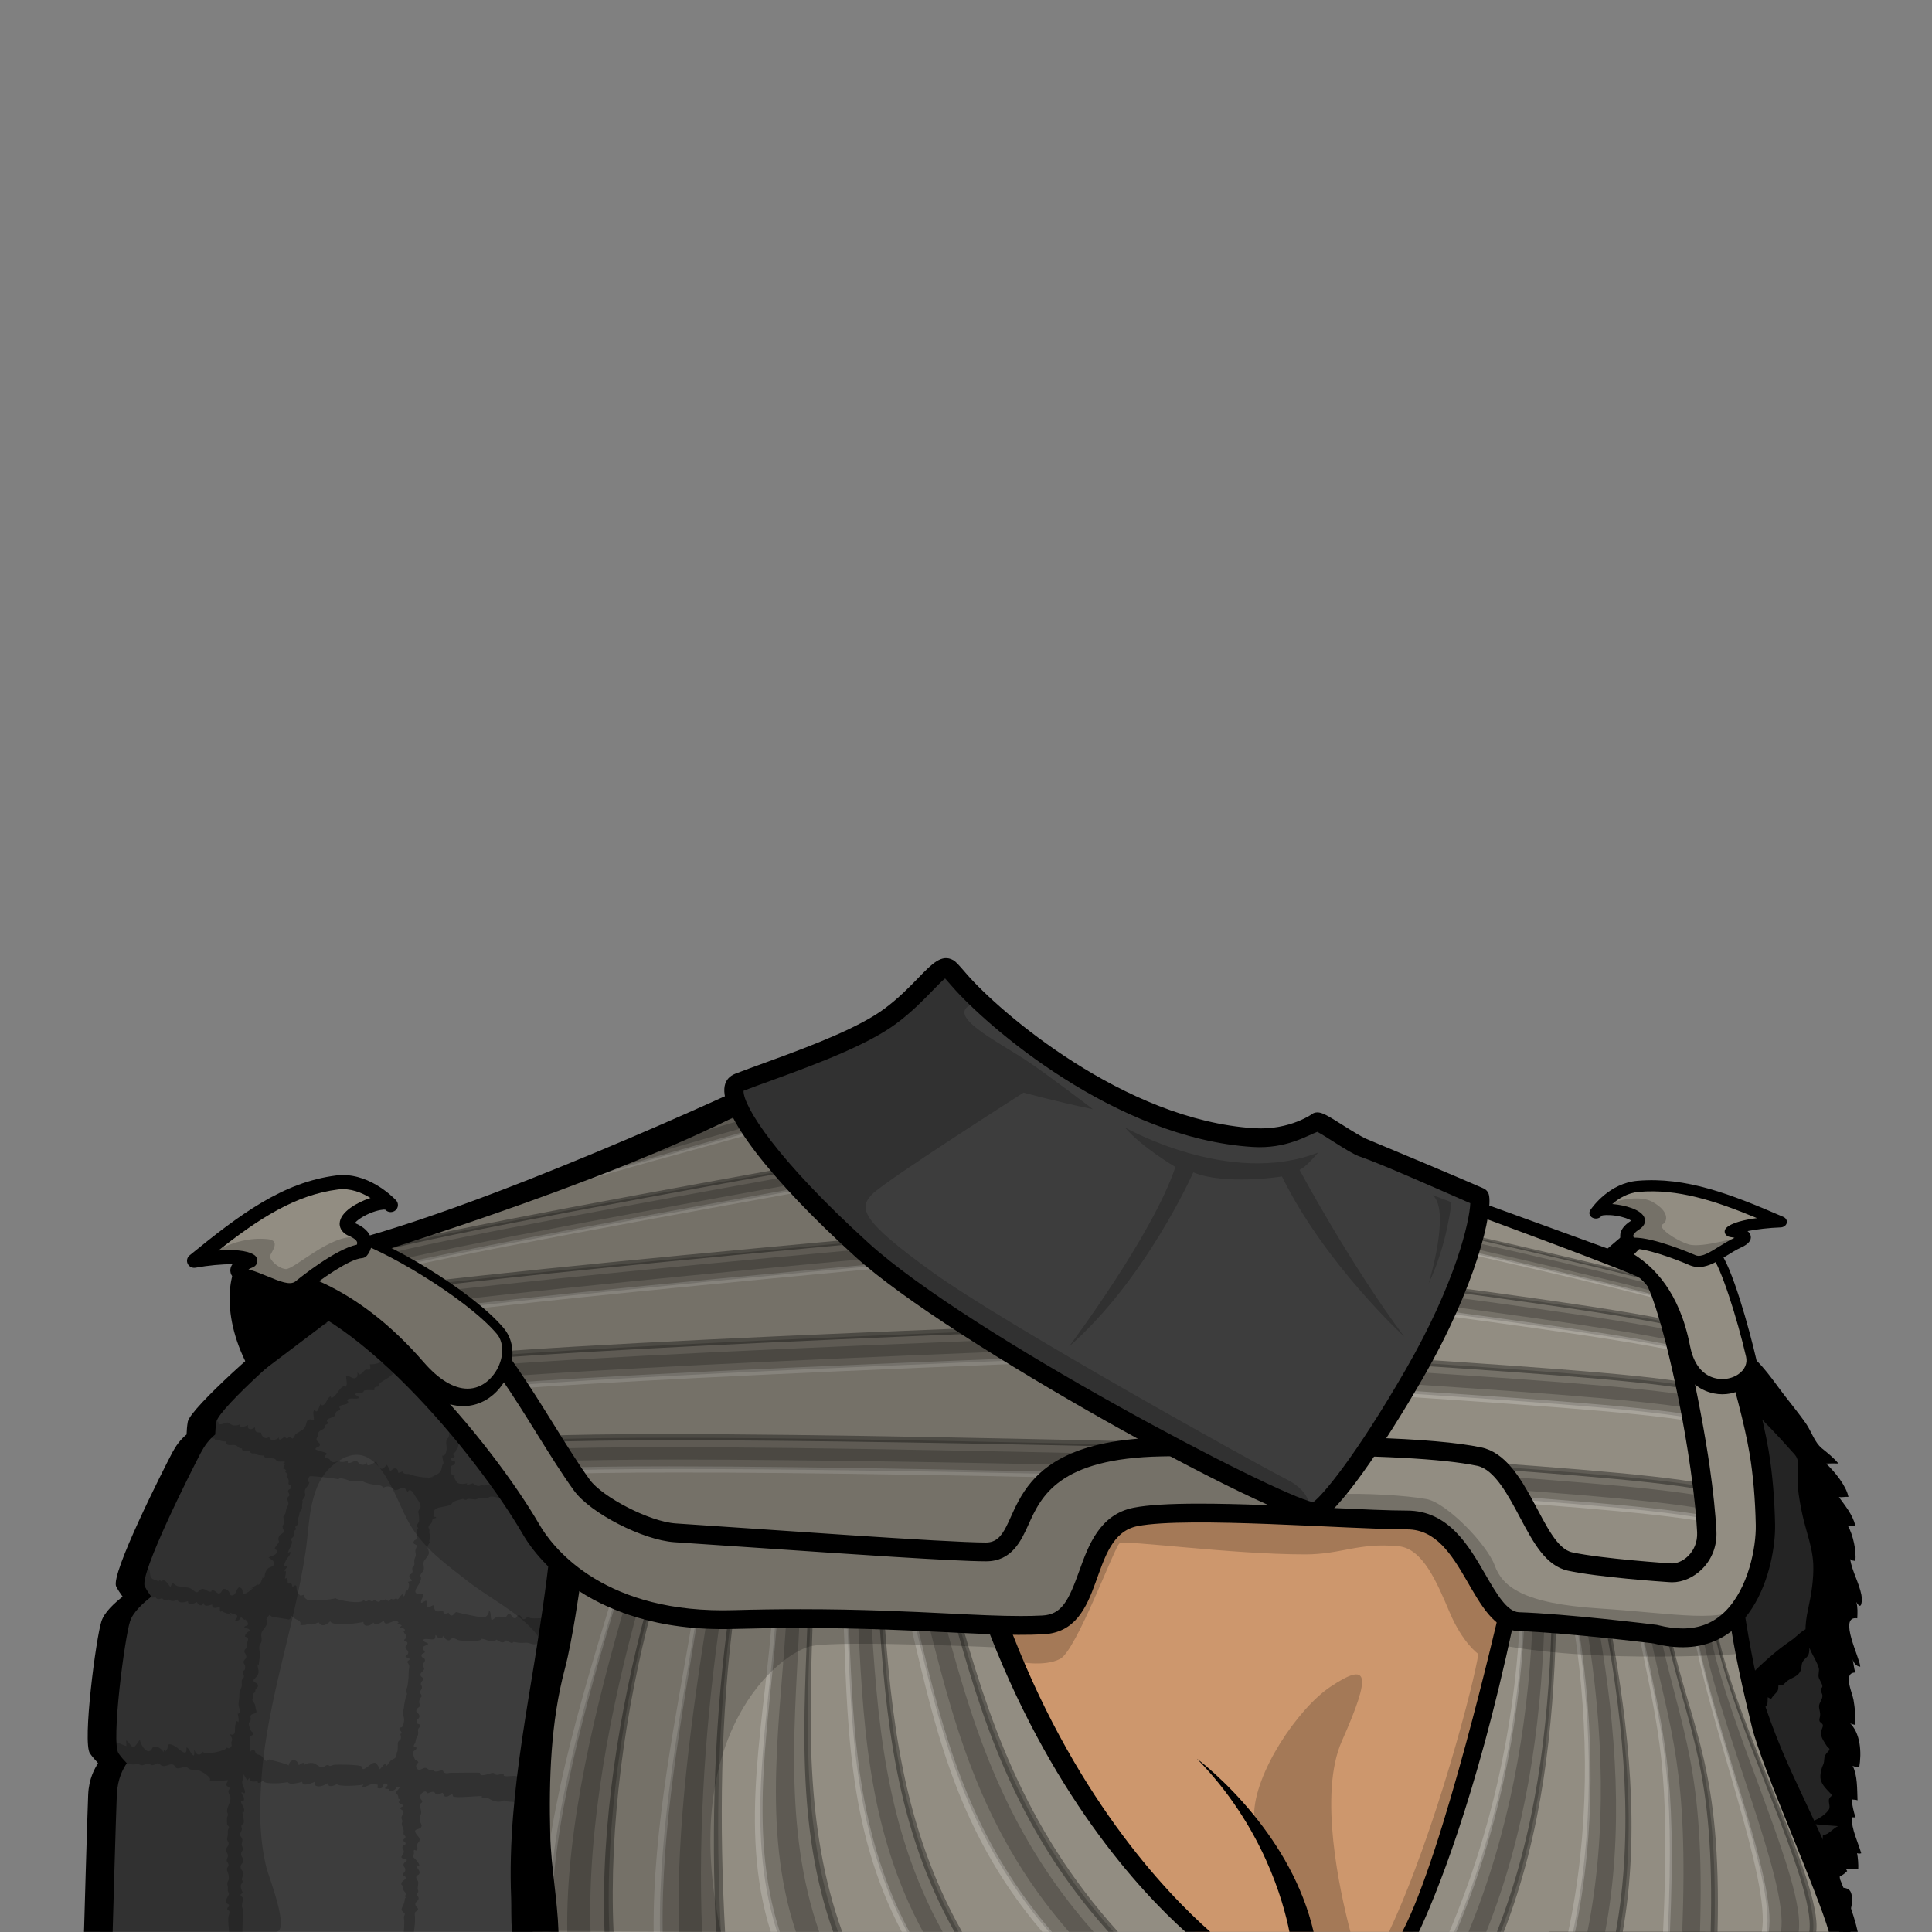 <?xml version="1.0" encoding="UTF-8" standalone="no"?>
<!-- Created with Inkscape (http://www.inkscape.org/) -->

<svg
   version="1.1"
   id="svg1115"
   width="400"
   height="400"
   viewBox="0 0 400 400"
   sodipodi:docname="klingonArmourAverageFemale.svg"
   inkscape:version="1.4 (e7c3feb1, 2024-10-09)"
   xml:space="preserve"
   xmlns:inkscape="http://www.inkscape.org/namespaces/inkscape"
   xmlns:sodipodi="http://sodipodi.sourceforge.net/DTD/sodipodi-0.dtd"
   xmlns="http://www.w3.org/2000/svg"
   xmlns:svg="http://www.w3.org/2000/svg"><rect x="0" y="0" width="400" height="400" fill="#808080" stroke="none"/><defs
     id="defs1119" /><sodipodi:namedview
     id="namedview1117"
     pagecolor="#ffffff"
     bordercolor="#666666"
     borderopacity="1.0"
     inkscape:showpageshadow="2"
     inkscape:pageopacity="0.0"
     inkscape:pagecheckerboard="0"
     inkscape:deskcolor="#d1d1d1"
     showgrid="false"
     inkscape:zoom="2.5075"
     inkscape:cx="200.1994"
     inkscape:cy="200"
     inkscape:window-width="2176"
     inkscape:window-height="1222"
     inkscape:window-x="2304"
     inkscape:window-y="99"
     inkscape:window-maximized="0"
     inkscape:current-layer="g1123"><inkscape:page
       x="0"
       y="0"
       id="page1121"
       width="400"
       height="400"
       margin="0"
       bleed="0" /></sodipodi:namedview><g
     inkscape:groupmode="layer"
     id="layer1"
     inkscape:label="Chest"
     style="display:inline"
     sodipodi:insensitive="true"><path
       d="m 247.442,399.967 h 44.275 c 5.743,-12.596 20.224,-62.912 21.935,-68.529 1.831,-6.016 -5.493,-43.42 -5.493,-43.42 l -82.653,5.232 -19.093,42.111 c 0,0 18.513,43.991 41.031,64.607"
       style="display:inline;fill:#cd976d;fill-opacity:1;fill-rule:nonzero;stroke:none;stroke-width:1.333"
       id="path17555" /><path
       id="path17567"
       style="display:inline;fill:#000000;fill-opacity:1;fill-rule:nonzero;stroke:none;stroke-width:1.333"
       d="m 247.805,364.119 c 13.667,13.969 17.94,29.661 19.154,35.848 h 2.355 2.658 c -2.248,-9.761 -7.367,-18.003 -12.324,-24.111 -6.048,-7.455 -11.844,-11.736 -11.844,-11.736 z" /><path
       d="m 279.59,399.967 c -2.225,-8.456 -6.643,-28.539 -1.773,-39.496 6.277,-14.125 5.493,-16.479 -2.353,-11.248 -6.836,4.557 -15.852,18.045 -15.815,26.633 4.957,6.108 10.076,14.349 12.324,24.111 z"
       style="display:inline;opacity:0.2;fill:#000000;fill-opacity:1;fill-rule:nonzero;stroke:none;stroke-width:1.333"
       id="path17577" /></g><g
     id="g1123"
     inkscape:groupmode="layer"
     inkscape:label="Uniform"
     style="display:inline"><path
       d="m 376.607,412.329 c 1.673,-12.036 4.813,-36.033 4.491,-44.565 -0.439,-11.573 -1.265,-52.085 -2.48,-61.281 -1.215,-9.196 -24.553,-23.893 -24.553,-23.893 l -21.001,4.967 -13.615,124.773 z"
       style="clip-rule:evenodd;display:inline;fill:#242424;fill-rule:nonzero;stroke-width:1.333;stroke-miterlimit:10"
       id="path5" /><path
       d="m 350.291,280.473 c 2.696,1.623 5.032,4.179 7.303,6.32 3.139,2.961 6.209,6 9.189,9.123 1.36,1.424 2.701,2.865 3.996,4.348 0.655,0.749 1.289,1.228 1.437,2.26 0.161,1.12 -0.099,2.249 -0.051,3.371 0.033,0.764 0.007,1.584 0.093,2.34 0.352,3.024 1.008,6.139 1.869,9.06 0.6,2.035 1.209,4.427 1.291,6.548 0.119,3.129 -0.409,6.273 -1.069,9.32 -0.349,1.613 -0.576,3.057 -0.528,4.687 0.044,1.496 0.572,2.948 1.232,4.275 0.487,0.979 1.201,2.149 1.497,3.189 0.173,0.611 -0.144,1.287 -0.013,1.917 0.127,0.607 0.803,1.38 0.767,1.964 -0.013,0.207 -0.339,0.415 -0.351,0.62 -0.029,0.527 0.364,0.72 0.363,1.312 -10e-4,0.791 -0.705,1.401 -0.704,2.155 10e-4,0.627 0.331,1.26 0.208,2.059 -0.044,0.291 -0.204,0.7 -0.1,0.993 0.113,0.316 0.588,0.433 0.672,0.788 0.111,0.475 -0.368,1.043 -0.401,1.525 -0.071,1.035 0.817,2.216 1.339,3.004 0.115,0.172 0.432,0.281 0.437,0.496 0.009,0.32 -0.42,0.604 -0.587,0.833 -0.548,0.752 -0.444,0.983 -0.537,1.765 -0.053,0.448 -0.237,0.703 -0.389,1.128 -0.224,0.621 -0.42,1.595 -0.345,2.249 0.173,1.523 1.525,2.495 2.447,3.613 -1.253,0.803 -0.44,1.576 -0.585,2.621 -0.041,0.3 -0.439,0.733 -0.627,0.919 -1.125,1.116 -2.565,1.76 -4.024,2.247 2.14,0.233 4.295,0.412 6.443,0.567 -1.141,0.476 -1.849,1.733 -3.157,1.871 -0.056,0.687 0.057,1.219 -0.243,1.857 -0.076,0.163 -0.324,-0.051 -0.384,0.207 -0.172,0.749 0.713,1.285 0.673,1.961 -0.021,0.357 -0.252,0.404 -0.401,0.656 -0.279,0.472 -0.532,0.979 -0.837,1.457 -0.548,0.859 -0.825,0.896 -1.771,0.327 -1.792,2.105 -2.967,-1.465 -4.179,-2.849 -0.252,1.396 -1.277,2.803 -1.767,4.169 -0.296,-0.703 -0.772,-1.319 -1.18,-1.957 -0.168,0.435 -1.717,2.724 -2.011,1.26 -0.839,0.433 -1.189,0.265 -1.455,-0.845 -0.835,0.383 -2.443,-0.776 -2.553,-1.671 -0.103,-0.836 0.763,-1.724 0.735,-2.644 -0.497,-0.039 -0.58,-0.453 -0.601,-0.787 -0.115,-1.825 1.596,-3.675 0.92,-5.495 -0.247,-0.663 -0.955,-1.544 -0.815,-2.3 0.093,-0.499 0.732,-1.291 0.987,-1.789 0.532,-1.036 0.773,-1.237 -0.032,-2.02 1.396,-2.108 -0.524,-4.02 -0.969,-5.949 0.915,-0.072 1.435,0.689 2.408,0.512 0.225,-1 -2.052,-2.04 -2.585,-2.62 -0.917,-0.999 -1.592,-2.485 -2.097,-3.727 0.437,-0.077 1.128,0.155 1.501,0.368 -0.316,-0.525 -0.629,-0.888 -0.689,-1.541 1.256,0.871 2.287,2.148 3.905,2.299 -0.491,-0.512 -0.632,-1.481 -0.871,-2.12 -0.464,-1.245 -1.204,-2.608 -1.051,-3.972 0.897,0.076 1.069,1.384 1.588,1.913 1.155,1.177 0.699,-0.805 0.905,-1.523 0.581,0.12 0.791,0.484 1.235,-0.005 0.284,-0.313 0.152,-1.299 0.229,-1.743 0.209,0.12 0.451,0.264 0.661,0.392 0.332,-0.535 0.505,-0.739 0.889,-1.111 0.643,-0.619 0.601,-0.781 0.656,-1.791 1.029,10e-4 0.817,0.116 1.584,-0.641 0.917,-0.908 2.476,-0.96 3.04,-2.436 0.187,-0.487 0.116,-0.972 0.272,-1.459 0.267,-0.835 1.037,-1.065 1.339,-1.82 0.331,-0.831 0.067,-2.785 0.063,-3.705 -10e-4,-0.612 -0.017,-1.135 -0.357,-1.656 -1.24,0.527 -2.201,1.724 -3.329,2.487 -3.204,2.167 -6.172,4.905 -8.895,7.648 -1.107,1.115 -1.887,2.337 -3.321,2.919 -2.424,0.984 -3.607,2.959 -4.736,5.34 -1.837,3.875 -1.641,8.303 -1.171,12.483 0.301,2.679 0.191,5.344 0.296,8.039 0.121,3.121 0.415,6.187 0.097,9.297 -0.127,1.24 -0.381,2.487 -0.228,3.715 0.071,0.569 0.18,1.111 0.127,1.664 -0.049,0.516 -0.213,0.933 -0.155,1.48 0.111,1.037 0.596,2 0.621,3.053 0.093,3.779 -1.796,7.245 -1.823,11.033 -0.008,1.119 -0.077,2.291 0.435,3.315 0.749,1.499 1.603,1.647 3.115,2.221 0.967,0.368 2.053,-0.152 3.037,-0.427 0.655,-0.183 1.839,-0.468 2.293,-1.003 -0.208,-0.489 -0.831,-0.112 -1.113,-0.672 -0.209,-0.413 0.029,-0.901 -0.205,-1.357 1.115,-0.052 2.444,0.017 3.283,-0.603 -2.031,-0.205 -3.829,-1.708 -5.672,-2.46 0.287,-0.493 1.203,-0.275 1.715,-0.439 -0.217,-0.668 -1.512,-0.664 -1.552,-1.521 -0.011,-0.241 0.257,-0.609 0.363,-0.832 0.203,-0.424 0.279,-0.932 0.54,-1.368 0.107,-0.18 0.373,-0.361 0.439,-0.535 0.175,-0.468 0.016,-0.808 0.385,-1.252 0.503,-0.604 0.683,-0.553 0.825,-1.337 0.083,-0.459 -0.092,-0.545 0.373,-0.911 1.007,-0.789 2.087,0.161 3.036,0.62 1.139,0.549 2.293,1.073 3.507,1.437 0.897,0.269 1.759,0.345 2.68,0.444 1.136,0.12 1.813,0.663 2.768,1.224 0.711,0.417 1.345,0.804 1.48,1.609 0.252,1.501 -0.789,2.248 -1.432,3.469 0.395,0.083 0.773,0.007 1.045,-0.28 -0.991,1.285 -2.692,2.232 -4.157,2.94 0.273,0.029 0.588,0.044 0.863,-0.011 0.301,-0.061 1.372,-0.764 1.645,-0.691 0.504,0.135 0.151,0.533 -0.003,0.931 0.235,-0.016 0.516,0.005 0.739,-0.052 -0.017,0.235 0.043,0.501 0.023,0.736 0.901,-0.153 0.624,0.245 0.749,0.819 0.015,0.072 0.431,1.993 0.192,1.993 h 6.252 c 0.032,-0.801 0.092,-8.3 0.031,-8.315 0.389,0.091 0.945,-0.14 1.332,-0.059 0.163,-0.868 -0.081,-1.825 -0.361,-2.595 0.339,0.072 0.856,-0.12 1.179,-0.071 0.112,-2.267 0.179,-3.465 -0.964,-5.239 0.577,0.228 1.297,0.359 1.996,0.353 -0.148,-2.588 -1.692,-5.389 -1.581,-7.917 0.603,-0.217 1.071,-0.668 1.532,-1.1 -0.197,-0.272 -0.601,-1.063 -0.709,-1.176 0.016,0.051 0.315,0.636 0.412,0.787 0.849,0.037 1.74,0.049 2.585,-0.012 0.085,-2.007 -0.323,-4.936 -1.352,-6.652 -0.017,1.24 0.244,3.881 1.971,3.377 -0.672,-2.312 -2.005,-4.943 -1.985,-7.452 0.28,0.035 0.499,-0.033 0.809,0.059 -0.401,-1.225 -0.708,-2.573 -0.809,-3.785 0.331,0.124 0.885,0.044 1.22,0.209 -0.103,-2.367 0.017,-5.072 -1.017,-7.159 0.395,0.277 0.964,0.203 1.365,0.368 0.507,-3.076 0.34,-7.169 -2.132,-9.42 0.444,0.508 0.781,0.431 1.319,0.607 0.095,-1.809 -0.077,-3.468 -0.371,-5.203 -0.249,-1.479 -2.261,-5.653 0.375,-5.648 -0.287,-0.833 -0.363,-1.932 -0.552,-2.788 0.149,0.683 0.703,1.508 1.571,1.581 0.028,-1.608 -4.707,-10.669 -0.615,-10.019 0.059,-1.124 0.111,-2.296 -0.192,-3.4 1.136,2.087 1.252,-0.408 1.045,-1.463 -0.492,-2.511 -1.92,-4.876 -2.333,-7.4 0.537,0.459 0.459,0.192 1.072,0.401 0.281,-2.047 -0.495,-5.531 -1.537,-7.304 0.556,0.207 1.103,-0.064 1.536,-0.067 -0.537,-2.205 -2.079,-4.055 -3.391,-5.871 0.623,0.087 1.345,-0.103 1.969,-0.036 -0.432,-2.299 -2.867,-5.261 -4.617,-6.899 0.833,-0.045 1.701,-0.032 2.549,-0.017 -1.073,-1.264 -2.176,-2.132 -3.425,-3.139 -1.521,-1.227 -2.189,-3.553 -3.296,-5.132 -1.348,-1.92 -2.859,-3.791 -4.305,-5.647 -2.356,-3.021 -4.913,-7.079 -8.165,-9.24 -3.285,-2.184 -12.456,-1.427 -12.603,-1.901 l -2.255,1.107 -0.033,0.323 c 1.473,0.204 2.82,0.536 3.748,1.095"
       style="clip-rule:evenodd;display:inline;fill:#000000;fill-rule:nonzero;stroke-width:1.333;stroke-miterlimit:10"
       id="path6" /><path
       d="m 347.382,412.33 h 8.407 c 1.644,-22.147 2.795,-59.096 2.795,-59.096 l -6.801,-2.039 c 0.397,6.192 -2.827,43.534 -4.4,61.134"
       style="display:inline;fill:#000000;fill-opacity:1;fill-rule:nonzero;stroke:none;stroke-width:1.316"
       id="path16615" /><path
       d="m 381.24,397.465 c -0.045,0.009 -0.091,0.016 -0.139,0.023 -0.792,0.101 -1.701,-0.052 -2.497,-0.077 -4.219,-0.133 -8.437,-0.28 -12.656,-0.439 -2.489,-0.095 -4.977,-0.185 -7.465,-0.281 -1.467,-0.056 -4.723,0.511 -5.992,-0.137 -2.713,-1.387 -1.112,-5.783 1.096,-6.732 1.247,-0.536 3.219,0.087 4.528,0.163 2.297,0.136 4.603,0.189 6.903,0.277 5.44,0.208 10.881,0.404 16.324,0.564 1.109,0.032 1.803,0.375 2.009,1.449 0.331,1.724 -0.168,4.805 -2.111,5.191"
       style="clip-rule:evenodd;display:inline;fill:#000000;fill-rule:nonzero;stroke-width:1.333;stroke-miterlimit:10"
       id="path8" /><path
       d="m 381.091,396.01 c -0.476,0.249 -1.147,0.136 -1.953,0.083 -0.961,-0.061 -1.932,-0.061 -2.895,-0.092 -2.776,-0.092 -5.551,-0.188 -8.327,-0.289 -2.664,-0.099 -5.329,-0.192 -7.993,-0.292 -1.192,-0.045 -4.747,0.503 -5.765,-0.196 -1.511,-1.036 -0.708,-2.611 0.733,-3.481 1.623,-0.981 3.723,-0.403 5.487,-0.331 5.011,0.204 10.021,0.388 15.033,0.556 1.503,0.051 3.005,0.1 4.508,0.148 1.968,0.061 2.236,0.475 1.871,2.645 -0.119,0.707 -0.359,1.071 -0.699,1.249"
       style="clip-rule:evenodd;display:inline;fill:#1a1a1a;fill-opacity:1;fill-rule:nonzero;stroke-width:1.333;stroke-miterlimit:10"
       id="path9" /><path
       d="m 380.94,403.606 c -0.045,0.009 -0.091,0.016 -0.139,0.023 -0.792,0.101 -1.701,-0.052 -2.497,-0.077 -4.219,-0.133 -8.439,-0.28 -12.656,-0.439 -2.489,-0.095 -4.977,-0.185 -7.465,-0.281 -1.467,-0.056 -4.723,0.511 -5.992,-0.137 -2.713,-1.387 -1.112,-5.783 1.096,-6.732 1.247,-0.536 3.219,0.087 4.528,0.163 2.297,0.136 4.603,0.189 6.903,0.277 5.44,0.208 10.881,0.404 16.324,0.564 1.109,0.032 1.803,0.375 2.009,1.449 0.331,1.724 -0.168,4.805 -2.111,5.191"
       style="clip-rule:evenodd;display:inline;fill:#000000;fill-rule:nonzero;stroke-width:1.333;stroke-miterlimit:10"
       id="path10" /><path
       d="m 380.791,402.15 c -0.476,0.249 -1.147,0.136 -1.953,0.083 -0.961,-0.061 -1.932,-0.061 -2.895,-0.092 -2.776,-0.092 -5.551,-0.188 -8.327,-0.289 -2.664,-0.099 -5.329,-0.192 -7.993,-0.292 -1.192,-0.045 -4.747,0.503 -5.765,-0.196 -1.511,-1.036 -0.708,-2.611 0.733,-3.481 1.623,-0.981 3.723,-0.403 5.487,-0.331 5.011,0.204 10.021,0.388 15.033,0.556 1.503,0.051 3.005,0.1 4.508,0.148 1.968,0.061 2.236,0.475 1.871,2.645 -0.119,0.707 -0.359,1.071 -0.699,1.249"
       style="clip-rule:evenodd;display:inline;fill:#1a1a1a;fill-opacity:1;fill-rule:nonzero;stroke-width:1.333;stroke-miterlimit:10"
       id="path11" /><path
       d="m 20.703,399.967 2.441,-32.753 -1.679,-6.338 2.376,-25.907 4.883,-3.055 -1.744,-4.752 15.052,-33.714 22.961,-22.286 5.232,0.679 21.273,19.006 c 0,0 15.649,22.41 18.461,25.8 2.812,3.389 7.695,10.177 7.695,10.177 l -7.771,46.308 0.447,26.835 z"
       style="fill:#3d3d3d;fill-opacity:1;fill-rule:nonzero;stroke:none;stroke-width:1.315"
       id="path16923" /><path
       d="m 49.721,260.872 c -2.336,2.273 -4.432,12.326 2.892,24.29 l 17.612,-13.321 c 0,0 -10.027,-5.006 -11.596,-5.006 -1.569,0 -4.491,-0.75 -4.491,-0.75 z"
       style="fill:#000000;fill-opacity:1;fill-rule:nonzero;stroke:none;stroke-width:1.315"
       id="path16935" /><path
       id="path16939"
       style="fill:#928d82;fill-opacity:1;fill-rule:nonzero;stroke:none;stroke-width:1.315"
       d="m 118.002,325.127 c 0,0 -6.277,24.099 -6.625,30.548 -0.349,6.448 -0.698,17.987 -1.047,24.437 -0.349,6.449 0.257,13.687 0,19.856 h 137.111 c -22.517,-20.064 -41.029,-62.876 -41.029,-62.876 l 3.93,-8.434 z m 195.859,2.872 c 0.131,2.393 0.097,4.29 -0.211,5.275 -1.711,5.467 -16.191,54.435 -21.934,66.693 h 89.08 l -1.582,-8.316 -16.041,-36.317 -4.535,-25.115 h -43.941 z" /><path
       d="m 310.695,399.967 h -9.625 c 8.651,-20.526 13.013,-42.105 14.175,-62.751 2.588,0.007 3.881,0.009 6.469,0.016 -0.625,20.506 -2.952,42.094 -11.019,62.736"
       style="opacity:0.2;fill:#000000;fill-opacity:1;fill-rule:nonzero;stroke:none;stroke-width:1.315"
       id="path16949" /><path
       d="m 307.72,399.967 h -3.675 c 8.471,-20.561 12.204,-42.144 13.199,-62.746 0.988,0.003 1.481,0.004 2.469,0.005 -0.789,20.55 -3.745,42.136 -11.993,62.741"
       style="opacity:0.2;fill:#000000;fill-opacity:1;fill-rule:nonzero;stroke:none;stroke-width:1.315"
       id="path16965" /><path
       d="m 311.352,399.967 h -1.424 c 8.113,-20.632 10.603,-42.219 11.269,-62.737 0.383,9.7e-4 0.575,9.7e-4 0.957,0.003 -0.588,20.497 -2.776,42.085 -10.803,62.734"
       style="opacity:0.35;fill:#000000;fill-opacity:1;fill-rule:nonzero;stroke:none;stroke-width:1.315"
       id="path16981" /><path
       d="m 301.497,399.967 h -1.424 c 8.711,-20.513 13.284,-42.092 14.503,-62.752 0.383,9.7e-4 0.573,9.7e-4 0.956,0.003 -1.137,20.64 -5.409,42.22 -14.035,62.75"
       style="opacity:0.2;fill:#ffffff;fill-opacity:1;fill-rule:nonzero;stroke:none;stroke-width:1.315"
       id="path16997" /><path
       d="m 335.31,399.967 h -9.625 c 4.307,-20.526 4.101,-42.105 0.893,-62.751 2.588,0.007 3.883,0.009 6.472,0.016 3.716,20.506 5.957,42.094 2.26,62.736"
       style="opacity:0.2;fill:#000000;fill-opacity:1;fill-rule:nonzero;stroke:none;stroke-width:1.315"
       id="path17013" /><path
       d="m 332.335,399.967 h -3.675 c 4.119,-20.561 3.284,-42.144 -0.083,-62.746 0.989,0.003 1.483,0.004 2.472,0.005 3.56,20.55 5.172,42.136 1.285,62.741"
       style="opacity:0.2;fill:#000000;fill-opacity:1;fill-rule:nonzero;stroke:none;stroke-width:1.315"
       id="path17029" /><path
       d="m 335.967,399.967 h -1.424 c 3.747,-20.632 1.667,-42.219 -2.009,-62.737 0.383,9.7e-4 0.575,9.7e-4 0.957,0.003 3.751,20.497 6.132,42.085 2.476,62.734"
       style="opacity:0.35;fill:#000000;fill-opacity:1;fill-rule:nonzero;stroke:none;stroke-width:1.315"
       id="path17045" /><path
       d="m 326.112,399.967 h -1.424 c 4.369,-20.513 4.375,-42.092 1.22,-62.752 0.383,9.7e-4 0.575,9.7e-4 0.957,0.003 3.231,20.64 3.527,42.22 -0.753,62.75"
       style="opacity:0.2;fill:#ffffff;fill-opacity:1;fill-rule:nonzero;stroke:none;stroke-width:1.315"
       id="path17061" /><path
       d="m 354.944,399.967 h -9.625 c 1.46,-33.461 -1.184,-40.973 -5.423,-61.62 2.211,0.005 3.316,0.009 5.527,0.014 4.663,20.506 10.356,27.954 9.521,61.605"
       style="opacity:0.2;fill:#000000;fill-opacity:1;fill-rule:nonzero;stroke:none;stroke-width:1.315"
       id="path17077" /><path
       d="m 351.969,399.967 h -3.675 c 1.267,-33.52 -2.32,-41.012 -6.691,-61.616 0.845,0.003 1.267,0.004 2.111,0.007 4.532,20.549 9.284,28.017 8.255,61.609"
       style="opacity:0.2;fill:#000000;fill-opacity:1;fill-rule:nonzero;stroke:none;stroke-width:1.315"
       id="path17093" /><path
       d="m 355.601,399.967 h -1.424 c 0.885,-33.635 -4.565,-41.089 -9.195,-61.607 0.328,9.8e-4 0.491,9.8e-4 0.817,0.003 4.692,20.497 10.593,27.94 9.801,61.604"
       style="opacity:0.35;fill:#000000;fill-opacity:1;fill-rule:nonzero;stroke:none;stroke-width:1.315"
       id="path17109" /><path
       d="m 345.746,399.967 h -1.424 c 1.524,-33.442 -0.803,-40.96 -4.999,-61.622 0.328,9.7e-4 0.491,9.7e-4 0.819,0.003 4.257,20.64 7.036,28.15 5.604,61.62"
       style="opacity:0.2;fill:#ffffff;fill-opacity:1;fill-rule:nonzero;stroke:none;stroke-width:1.315"
       id="path17125" /><path
       d="m 375.379,399.967 h -9.625 c 1.92,-10.439 -11.179,-42.105 -14.847,-62.751 1.693,0.007 2.54,0.009 4.233,0.016 3.988,20.506 21.536,52.238 20.239,62.736"
       style="opacity:0.2;fill:#000000;fill-opacity:1;fill-rule:nonzero;stroke:none;stroke-width:1.315"
       id="path17141" /><path
       d="m 372.404,399.967 h -3.675 c 1.728,-10.457 -12.747,-42.144 -16.513,-62.746 0.647,0.003 0.969,0.004 1.616,0.005 3.889,20.55 20.063,52.261 18.572,62.741"
       style="opacity:0.2;fill:#000000;fill-opacity:1;fill-rule:nonzero;stroke:none;stroke-width:1.315"
       id="path17157" /><path
       d="m 376.036,399.967 h -1.424 c 1.348,-10.494 -15.847,-42.219 -19.809,-62.737 0.251,9.7e-4 0.376,9.7e-4 0.627,0.003 4.009,20.497 21.861,52.233 20.607,62.734"
       style="opacity:0.35;fill:#000000;fill-opacity:1;fill-rule:nonzero;stroke:none;stroke-width:1.315"
       id="path17173" /><path
       d="m 366.181,399.967 h -1.424 c 1.984,-10.433 -10.653,-42.092 -14.287,-62.752 0.249,9.7e-4 0.375,9.7e-4 0.625,0.003 3.681,20.64 16.977,52.308 15.085,62.75"
       style="opacity:0.2;fill:#ffffff;fill-opacity:1;fill-rule:nonzero;stroke:none;stroke-width:1.315"
       id="path17189" /><path
       d="m 230.552,399.967 h -13.369 c -18.736,-21.792 -23.055,-44.704 -28.447,-66.624 3.596,0.007 5.393,0.01 8.989,0.017 6.092,21.771 13.105,44.692 32.827,66.608"
       style="opacity:0.2;fill:#000000;fill-opacity:1;fill-rule:nonzero;stroke:none;stroke-width:1.315"
       id="path17205" /><path
       d="m 226.42,399.967 h -5.105 c -19.039,-21.83 -24.191,-44.744 -29.8,-66.619 1.373,0.003 2.06,0.004 3.433,0.007 5.876,21.818 12.056,44.736 31.472,66.613"
       style="opacity:0.2;fill:#000000;fill-opacity:1;fill-rule:nonzero;stroke:none;stroke-width:1.315"
       id="path17221" /><path
       d="m 231.465,399.967 h -1.977 c -19.643,-21.905 -26.441,-44.826 -32.477,-66.609 0.532,9.7e-4 0.797,9.7e-4 1.329,0.003 6.139,21.761 13.336,44.683 33.125,66.606"
       style="opacity:0.35;fill:#000000;fill-opacity:1;fill-rule:nonzero;stroke:none;stroke-width:1.315"
       id="path17237" /><path
       d="m 217.775,399.967 h -1.977 c -18.635,-21.779 -22.675,-44.69 -27.993,-66.626 0.532,9.8e-4 0.797,9.8e-4 1.329,0.003 5.424,21.914 9.861,44.826 28.641,66.623"
       style="opacity:0.2;fill:#ffffff;fill-opacity:1;fill-rule:nonzero;stroke:none;stroke-width:1.315"
       id="path17253" /><path
       d="m 198.46,399.967 h -10.651 c -11.601,-21.792 -11.547,-44.704 -12.499,-66.624 2.864,0.007 4.296,0.01 7.16,0.017 1.531,21.771 3.621,44.692 15.989,66.608"
       style="opacity:0.2;fill:#000000;fill-opacity:1;fill-rule:nonzero;stroke:none;stroke-width:1.315"
       id="path17269" /><path
       d="m 195.169,399.967 h -4.067 c -11.837,-21.83 -12.445,-44.744 -13.577,-66.619 1.093,0.003 1.64,0.004 2.733,0.007 1.353,21.818 2.781,44.736 14.911,66.613"
       style="opacity:0.2;fill:#000000;fill-opacity:1;fill-rule:nonzero;stroke:none;stroke-width:1.315"
       id="path17285" /><path
       d="m 199.187,399.967 h -1.575 c -12.307,-21.905 -14.227,-44.826 -15.712,-66.609 0.424,9.7e-4 0.635,9.7e-4 1.059,0.003 1.571,21.761 3.808,44.683 16.228,66.606"
       style="opacity:0.35;fill:#000000;fill-opacity:1;fill-rule:nonzero;stroke:none;stroke-width:1.315"
       id="path17301" /><path
       d="m 188.282,399.967 h -1.575 c -11.524,-21.779 -11.247,-44.69 -12.137,-66.626 0.424,9.8e-4 0.635,9.8e-4 1.059,0.003 0.977,21.914 1.019,44.826 12.653,66.623"
       style="opacity:0.2;fill:#ffffff;fill-opacity:1;fill-rule:nonzero;stroke:none;stroke-width:1.315"
       id="path17317" /><path
       d="m 173.506,399.967 h -12.624 c -6.976,-21.792 -1.519,-44.704 -0.192,-66.624 2.863,0.007 4.295,0.01 7.157,0.017 -0.731,21.771 -2.188,44.692 5.659,66.608"
       style="opacity:0.2;fill:#000000;fill-opacity:1;fill-rule:nonzero;stroke:none;stroke-width:1.315"
       id="path17333" /><path
       d="m 169.604,399.967 h -4.82 c -7.244,-21.83 -3.024,-44.744 -1.881,-66.619 1.092,0.003 1.639,0.004 2.732,0.007 -0.915,21.818 -3.607,44.736 3.969,66.613"
       style="opacity:0.2;fill:#000000;fill-opacity:1;fill-rule:nonzero;stroke:none;stroke-width:1.315"
       id="path17349" /><path
       d="m 174.368,399.967 h -1.867 c -7.777,-21.905 -6.003,-44.826 -5.224,-66.609 0.424,9.7e-4 0.636,9.7e-4 1.059,0.003 -0.691,21.761 -1.873,44.683 6.032,66.606"
       style="opacity:0.35;fill:#000000;fill-opacity:1;fill-rule:nonzero;stroke:none;stroke-width:1.315"
       id="path17365" /><path
       d="m 161.443,399.967 h -1.867 c -6.887,-21.779 -1.015,-44.69 0.373,-66.626 0.423,9.8e-4 0.635,9.8e-4 1.059,0.003 -1.3,21.914 -6.58,44.826 0.435,66.623"
       style="opacity:0.2;fill:#ffffff;fill-opacity:1;fill-rule:nonzero;stroke:none;stroke-width:1.315"
       id="path17381" /><path
       d="m 149.258,399.967 h -12.624 c -0.293,-21.792 4.169,-44.704 7.805,-66.624 2.863,0.007 4.293,0.01 7.156,0.017 -3.027,21.771 -3.464,44.692 -2.337,66.608"
       style="opacity:0.2;fill:#000000;fill-opacity:1;fill-rule:nonzero;stroke:none;stroke-width:1.315"
       id="path17397" /><path
       d="m 145.357,399.967 h -4.82 c -0.551,-21.83 2.668,-44.744 6.115,-66.619 1.093,0.003 1.64,0.004 2.732,0.007 -3.213,21.818 -4.895,44.736 -4.027,66.613"
       style="opacity:0.2;fill:#000000;fill-opacity:1;fill-rule:nonzero;stroke:none;stroke-width:1.315"
       id="path17413" /><path
       d="m 150.12,399.967 h -1.867 c -1.06,-21.905 -0.303,-44.826 2.772,-66.609 0.424,9.7e-4 0.635,9.7e-4 1.059,0.003 -2.985,21.761 -3.148,44.683 -1.964,66.606"
       style="opacity:0.35;fill:#000000;fill-opacity:1;fill-rule:nonzero;stroke:none;stroke-width:1.315"
       id="path17429" /><path
       d="m 137.195,399.967 h -1.867 c -0.209,-21.779 4.671,-44.69 8.371,-66.626 0.423,9.8e-4 0.635,9.8e-4 1.059,0.003 -3.609,21.914 -7.893,44.826 -7.563,66.623"
       style="opacity:0.2;fill:#ffffff;fill-opacity:1;fill-rule:nonzero;stroke:none;stroke-width:1.315"
       id="path17445" /><path
       d="m 126.168,399.967 h -12.624 c -0.107,-21.792 7.6,-48.05 13.752,-68.55 2.863,0.667 4.293,1.002 7.155,1.669 -5.525,20.496 -9.221,44.966 -8.283,66.881"
       style="opacity:0.2;fill:#000000;fill-opacity:1;fill-rule:nonzero;stroke:none;stroke-width:1.315"
       id="path17461" /><path
       d="m 122.267,399.967 h -4.82 c -0.363,-21.83 6.104,-47.537 12.061,-68.035 1.093,0.256 1.639,0.383 2.732,0.637 -5.719,20.497 -10.653,45.521 -9.973,67.398"
       style="opacity:0.2;fill:#000000;fill-opacity:1;fill-rule:nonzero;stroke:none;stroke-width:1.315"
       id="path17477" /><path
       d="m 127.03,399.967 h -1.867 c -0.872,-21.905 3.144,-46.518 8.717,-67.014 0.424,0.099 0.635,0.148 1.059,0.247 -5.483,20.496 -8.904,44.844 -7.909,66.767"
       style="opacity:0.35;fill:#000000;fill-opacity:1;fill-rule:nonzero;stroke:none;stroke-width:1.315"
       id="path17493" /><path
       d="m 114.105,399.967 h -1.867 c -0.023,-21.779 8.1,-48.223 14.319,-68.724 0.423,0.1 0.635,0.149 1.057,0.248 -6.124,20.498 -13.653,46.679 -13.509,68.476"
       style="opacity:0.2;fill:#ffffff;fill-opacity:1;fill-rule:nonzero;stroke:none;stroke-width:1.315"
       id="path17509" /><path
       d="m 371.321,367.773 c -3,-6.423 -6.703,-15.793 -8.124,-22.686 -1.616,-7.836 -2.901,-17.061 -4.071,-24.985 -1.675,-11.354 -5.395,-33.234 -5.844,-34.23 -0.945,-2.089 -1.799,-3.042 -3.485,-4.627 1.748,11.323 3.651,22.635 5.885,33.879 1.263,6.353 1.456,13.014 2.353,19.455 1.079,7.735 2.823,15.31 4.661,22.883 2.072,8.533 13.671,34.332 15.947,42.504 h 5.984 c -1.748,-7.861 -7.708,-20.206 -13.307,-32.194"
       style="fill:#000000;fill-opacity:1;fill-rule:nonzero;stroke:none;stroke-width:1.315"
       id="path17519" /><path
       d="m 106.003,399.967 h 9.628 c -0.213,-6.653 -1.545,-13.421 -1.709,-20.079 -0.281,-11.492 0.072,-23.28 3.035,-34.419 1.569,-5.899 3.139,-17.16 3.139,-17.16 l -6.277,-6.972 c 0,0 -0.523,6.435 -3.139,22.523 -1.731,10.642 -3.592,21.286 -4.451,32.048 -0.451,5.654 -0.631,11.332 -0.401,17.001 0.069,1.743 -0.044,4.451 0.176,7.058"
       style="fill:#000000;fill-opacity:1;fill-rule:nonzero;stroke:none;stroke-width:1.315"
       id="path17551" /><path
       d="m 208.503,335.309 h -4.708 c 13.348,36.001 32.316,56.294 41.624,64.657 h 5.143 c -9.46,-8.363 -28.711,-28.656 -42.059,-64.657"
       style="fill:#000000;fill-opacity:1;fill-rule:nonzero;stroke:none;stroke-width:1.315"
       id="path17559" /><path
       d="m 313.298,336.298 -3.056,-2.55 v 0.567 c 0,0 -11.412,49.604 -19.915,65.653 h 3.448 c 3.303,-7.053 11.769,-27.273 19.523,-63.67"
       style="fill:#000000;fill-opacity:1;fill-rule:nonzero;stroke:none;stroke-width:1.315"
       id="path17563" /><path
       d="m 89.406,266.75 c 3.139,2.715 18.811,22.14 29.644,39.711 3.139,5.091 10.811,10.181 24.412,11.2 13.601,1.019 60.683,4.073 60.683,4.073 l 4.184,-3.055 8.371,-12.897 c 0,0 7.324,-6.11 29.295,-6.789 21.971,-0.679 42.199,-0.339 55.8,1.697 13.601,2.036 18.135,22.741 24.063,23.079 5.929,0.34 16.74,1.697 19.879,2.037 3.139,0.339 9.416,-4.752 8.371,-9.844 -1.047,-5.091 -11.857,-52.946 -11.857,-52.946 l -8.085,-3.021 1.441,0.636 -33.201,-11.106 -55.712,16.037 -67.744,-43.53 -21.448,3.31 -37.665,16.546 -39.496,14.254 -5.925,2.545 c -1.116,-0.459 -2.165,-0.862 -3.141,-1.217 v 0.115 c 0,0 14.996,6.449 18.135,9.164"
       style="fill:#928d82;fill-opacity:1;fill-rule:nonzero;stroke:none;stroke-width:1.315"
       id="path17607" /><path
       d="m 282.756,251.137 c 31.253,7.023 58.245,13.086 67.519,16.116 1.788,0.584 2.839,1.7 2.345,2.493 -0.412,0.664 -1.773,0.891 -3.255,0.605 -0.289,-0.056 -0.581,-0.13 -0.873,-0.226 -8.627,-2.817 -36.595,-9.101 -66.204,-15.754 z"
       style="opacity:0.2;fill:#000000;fill-opacity:1;fill-rule:nonzero;stroke:none;stroke-width:1.315"
       id="path17617" /><path
       d="m 282.743,254.168 c 31.109,6.989 57.976,13.027 66.992,15.971 0.223,0.073 0.344,0.167 0.407,0.234 0.063,0.067 0.124,0.167 0.064,0.265 -0.095,0.152 -0.404,0.17 -0.651,0.122 -0.059,-0.012 -0.117,-0.026 -0.176,-0.045 -8.889,-2.904 -36.985,-9.216 -66.729,-15.9 z"
       style="opacity:0.2;fill:#ffffff;fill-opacity:1;fill-rule:nonzero;stroke:none;stroke-width:1.315"
       id="path17633" /><path
       d="m 282.046,250.607 c 31.109,6.989 57.976,13.027 66.992,15.971 0.223,0.073 0.344,0.167 0.407,0.234 0.063,0.068 0.124,0.167 0.064,0.265 -0.095,0.152 -0.404,0.17 -0.651,0.122 -0.059,-0.012 -0.117,-0.026 -0.176,-0.045 -8.889,-2.904 -36.985,-9.216 -66.729,-15.9 z"
       style="opacity:0.35;fill:#000000;fill-opacity:1;fill-rule:nonzero;stroke:none;stroke-width:1.315"
       id="path17649" /><path
       d="m 282.615,252.107 c 31.145,6.998 58.043,13.041 67.124,16.007 0.347,0.113 0.635,0.279 0.812,0.467 0.177,0.188 0.223,0.376 0.127,0.531 -0.161,0.258 -0.696,0.358 -1.3,0.243 -0.117,-0.023 -0.236,-0.054 -0.352,-0.092 -8.825,-2.882 -36.887,-9.187 -66.597,-15.862 z"
       style="opacity:0.2;fill:#000000;fill-opacity:1;fill-rule:nonzero;stroke:none;stroke-width:1.315"
       id="path17665" /><path
       d="m 182.844,238.64 c -49.404,8.924 -92.071,16.63 -106.699,20.554 -2.82,0.757 -4.451,2.245 -3.644,3.324 0.676,0.903 2.847,1.234 5.188,0.875 0.457,-0.07 0.92,-0.166 1.381,-0.289 C 92.679,259.454 136.888,251.468 183.692,243.014 Z"
       style="opacity:0.2;fill:#000000;fill-opacity:1;fill-rule:nonzero;stroke:none;stroke-width:1.315"
       id="path17681" /><path
       d="m 182.964,242.733 c -49.176,8.882 -91.645,16.552 -105.868,20.367 -0.349,0.095 -0.539,0.221 -0.636,0.309 -0.097,0.089 -0.192,0.223 -0.093,0.357 0.155,0.206 0.645,0.236 1.036,0.175 0.095,-0.014 0.185,-0.034 0.28,-0.058 14.021,-3.762 58.432,-11.782 105.451,-20.275 z"
       style="opacity:0.2;fill:#ffffff;fill-opacity:1;fill-rule:nonzero;stroke:none;stroke-width:1.315"
       id="path17697" /><path
       d="m 183.955,237.938 c -49.176,8.882 -91.645,16.552 -105.868,20.367 -0.349,0.095 -0.539,0.221 -0.636,0.309 -0.097,0.089 -0.193,0.223 -0.093,0.357 0.155,0.206 0.645,0.236 1.036,0.175 0.095,-0.014 0.185,-0.034 0.28,-0.058 14.021,-3.762 58.432,-11.782 105.451,-20.275 z"
       style="opacity:0.35;fill:#000000;fill-opacity:1;fill-rule:nonzero;stroke:none;stroke-width:1.315"
       id="path17713" /><path
       d="m 183.099,239.952 c -49.233,8.893 -91.751,16.572 -106.076,20.414 -0.545,0.147 -0.997,0.366 -1.273,0.618 -0.275,0.25 -0.34,0.503 -0.184,0.712 0.264,0.353 1.117,0.498 2.073,0.35 0.185,-0.027 0.373,-0.067 0.555,-0.117 13.921,-3.733 58.28,-11.746 105.244,-20.228 z"
       style="opacity:0.2;fill:#000000;fill-opacity:1;fill-rule:nonzero;stroke:none;stroke-width:1.315"
       id="path17729" /><path
       d="m 161.869,228.179 c -20.088,5.795 -37.433,11.414 -43.36,13.746 -1.144,0.45 -1.787,1.431 -1.439,2.193 0.292,0.636 1.185,0.916 2.14,0.728 0.185,-0.038 0.373,-0.092 0.56,-0.165 5.515,-2.171 23.492,-6.832 42.523,-12.322 z"
       style="opacity:0.2;fill:#000000;fill-opacity:1;fill-rule:nonzero;stroke:none;stroke-width:1.315"
       id="path17745" /><path
       d="m 161.99,232.055 c -19.995,5.768 -37.264,10.308 -43.028,12.575 -0.141,0.056 -0.217,0.138 -0.256,0.196 -0.039,0.06 -0.075,0.149 -0.032,0.243 0.067,0.145 0.268,0.178 0.427,0.147 0.039,-0.008 0.076,-0.018 0.113,-0.034 5.683,-2.236 23.744,-6.775 42.861,-12.291 z"
       style="opacity:0.2;fill:#ffffff;fill-opacity:1;fill-rule:nonzero;stroke:none;stroke-width:1.315"
       id="path17761" /><path
       d="m 162.313,227.575 c -19.995,5.768 -37.259,11.52 -43.023,13.788 -0.141,0.056 -0.217,0.138 -0.256,0.196 -0.039,0.058 -0.075,0.149 -0.032,0.243 0.067,0.145 0.268,0.178 0.427,0.147 0.039,-0.008 0.076,-0.019 0.115,-0.034 5.681,-2.236 23.737,-7.988 42.855,-13.504 z"
       style="opacity:0.35;fill:#000000;fill-opacity:1;fill-rule:nonzero;stroke:none;stroke-width:1.315"
       id="path17777" /><path
       d="m 161.997,229.433 c -20.017,5.776 -37.304,11.034 -43.109,13.319 -0.221,0.087 -0.403,0.226 -0.512,0.392 -0.108,0.166 -0.131,0.337 -0.064,0.485 0.115,0.248 0.467,0.369 0.856,0.291 0.075,-0.014 0.152,-0.036 0.225,-0.066 5.641,-2.219 23.679,-7.239 42.773,-12.749 z"
       style="opacity:0.2;fill:#000000;fill-opacity:1;fill-rule:nonzero;stroke:none;stroke-width:1.315"
       id="path17793" /><path
       d="m 356.913,315.291 c -0.248,0 -0.501,-0.036 -0.752,-0.112 -7.431,-2.247 -31.489,-3.981 -56.96,-5.815 -13.94,-1.004 -27.992,-2.995 -41.576,-3.323 -51.919,-1.26 -118.227,-2.585 -144.941,-1.51 -1.085,0.044 -1.709,0.067 -1.819,0.067 -1.595,0 -2.887,-1.452 -2.887,-3.244 0,-1.786 1.283,-3.234 2.869,-3.244 0.152,-0.003 0.708,-0.026 1.629,-0.062 26.816,-1.08 93.347,0.392 145.58,1.658 13.532,0.327 27.599,2.181 41.513,3.183 26.885,1.936 50.105,3.609 58.092,6.024 1.54,0.466 2.452,2.246 2.037,3.976 -0.347,1.448 -1.513,2.402 -2.787,2.402"
       style="opacity:0.2;fill:#000000;fill-opacity:1;fill-rule:nonzero;stroke:none;stroke-width:1.315"
       id="path17809" /><path
       d="m 357.08,316.016 c -0.051,0 -0.101,-0.008 -0.152,-0.023 -7.656,-2.315 -31.825,-4.055 -57.412,-5.898 -5.221,-0.376 -10.552,-0.901 -15.708,-1.407 -8.564,-0.843 -17.42,-1.714 -25.967,-1.922 -52.864,-1.282 -91.236,-1.905 -117.309,-1.905 -11.88,0 -21.221,0.134 -27.764,0.397 -1.008,0.04 -1.604,0.064 -1.745,0.065 -0.309,0 -0.568,-0.291 -0.568,-0.649 0,-0.356 0.257,-0.646 0.573,-0.649 0.143,-0.003 1.699,-0.065 1.699,-0.065 6.147,-0.247 14.828,-0.372 25.805,-0.372 31.551,0 78.185,1.028 119.643,2.032 8.563,0.208 17.547,1.05 26.235,1.866 4.976,0.467 10.121,0.95 15.18,1.313 26.761,1.927 49.873,3.592 57.639,5.94 0.192,0.057 0.296,0.196 0.351,0.302 0.055,0.106 0.109,0.278 0.057,0.492 -0.079,0.331 -0.344,0.481 -0.556,0.481"
       style="opacity:0.2;fill:#ffffff;fill-opacity:1;fill-rule:nonzero;stroke:none;stroke-width:1.315"
       id="path17825" /><path
       d="m 356.446,309.342 c -0.051,0 -0.101,-0.008 -0.152,-0.023 -7.656,-2.315 -31.825,-4.055 -57.412,-5.898 -5.221,-0.376 -10.552,-0.901 -15.708,-1.407 -8.564,-0.843 -17.42,-1.714 -25.967,-1.922 -52.864,-1.282 -91.236,-1.905 -117.309,-1.905 -11.88,0 -21.221,0.134 -27.764,0.397 -1.008,0.04 -1.604,0.064 -1.745,0.065 -0.309,0 -0.568,-0.291 -0.568,-0.649 0,-0.356 0.257,-0.646 0.573,-0.649 0.143,-0.003 1.699,-0.065 1.699,-0.065 6.147,-0.247 14.828,-0.372 25.805,-0.372 31.551,0 78.185,1.028 119.643,2.032 8.563,0.208 17.547,1.05 26.235,1.866 4.976,0.467 10.121,0.95 15.18,1.313 26.761,1.927 49.873,3.592 57.639,5.94 0.192,0.057 0.296,0.196 0.351,0.302 0.055,0.106 0.109,0.278 0.057,0.492 -0.079,0.331 -0.344,0.481 -0.556,0.481"
       style="opacity:0.35;fill:#000000;fill-opacity:1;fill-rule:nonzero;stroke:none;stroke-width:1.315"
       id="path17841" /><path
       d="m 356.913,313.345 c -0.101,0 -0.203,-0.016 -0.303,-0.045 -7.6,-2.299 -31.741,-4.037 -57.299,-5.877 -5.228,-0.376 -10.563,-0.901 -15.72,-1.408 -8.556,-0.842 -17.403,-1.713 -25.929,-1.919 -52.86,-1.282 -91.228,-1.905 -117.297,-1.905 -11.873,0 -21.208,0.134 -27.743,0.396 -1.029,0.042 -1.631,0.065 -1.761,0.066 -0.632,0 -1.151,-0.581 -1.151,-1.298 0,-0.711 0.515,-1.294 1.148,-1.298 0.135,-9.7e-4 1.68,-0.064 1.68,-0.064 6.155,-0.248 14.843,-0.374 25.827,-0.374 31.556,0 78.195,1.028 119.655,2.032 8.58,0.208 17.573,1.052 26.271,1.867 4.973,0.467 10.116,0.95 15.169,1.313 26.792,1.93 49.931,3.594 57.752,5.961 0.297,0.091 0.547,0.305 0.7,0.605 0.155,0.301 0.195,0.65 0.115,0.985 -0.136,0.566 -0.593,0.962 -1.113,0.962"
       style="opacity:0.2;fill:#000000;fill-opacity:1;fill-rule:nonzero;stroke:none;stroke-width:1.315"
       id="path17857" /><path
       d="m 354.776,294.537 c -0.265,0 -0.535,-0.036 -0.803,-0.112 -7.931,-2.247 -33.613,-3.981 -60.803,-5.815 -14.88,-1.004 -30.86,-8.922 -45.471,-8.383 -55.845,2.064 -127.167,4.982 -155.883,7.752 -1.168,0.113 -1.837,0.176 -1.956,0.183 -1.715,0.103 -3.12,-1.256 -3.139,-3.034 -0.017,-1.771 1.348,-3.289 3.053,-3.401 0.164,-0.013 0.761,-0.071 1.752,-0.166 28.825,-2.782 100.388,-5.568 156.572,-7.646 14.555,-0.538 30.612,7.217 45.465,8.219 28.699,1.936 53.485,3.609 62.011,6.024 1.644,0.466 2.617,2.246 2.175,3.976 -0.371,1.448 -1.616,2.402 -2.975,2.402"
       style="opacity:0.2;fill:#000000;fill-opacity:1;fill-rule:nonzero;stroke:none;stroke-width:1.315"
       id="path17873" /><path
       d="m 354.953,295.261 c -0.055,0 -0.108,-0.008 -0.163,-0.023 -8.172,-2.315 -33.971,-4.055 -61.284,-5.898 -5.573,-0.376 -11.264,-0.901 -16.767,-1.407 -9.143,-0.843 -19.608,-7.339 -28.8,-6.999 -56.864,2.101 -98.135,3.932 -126.173,5.595 -12.776,0.758 -22.819,1.487 -29.852,2.166 -1.085,0.105 -1.725,0.166 -1.877,0.176 -0.332,0.019 -0.613,-0.252 -0.617,-0.607 -0.004,-0.353 0.269,-0.658 0.611,-0.68 0.152,-0.012 1.825,-0.173 1.825,-0.173 6.607,-0.637 15.943,-1.316 27.747,-2.016 33.929,-2.014 84.089,-3.971 128.683,-5.62 9.211,-0.34 19.821,6.14 29.095,6.956 5.312,0.467 10.805,0.95 16.205,1.313 28.567,1.927 53.237,3.592 61.527,5.94 0.204,0.057 0.316,0.196 0.373,0.302 0.059,0.106 0.116,0.278 0.061,0.492 -0.084,0.331 -0.367,0.481 -0.593,0.481"
       style="opacity:0.2;fill:#ffffff;fill-opacity:1;fill-rule:nonzero;stroke:none;stroke-width:1.315"
       id="path17889" /><path
       d="m 354.277,288.587 c -0.055,0 -0.108,-0.008 -0.163,-0.023 -8.172,-2.315 -33.971,-4.055 -61.284,-5.898 -5.573,-0.376 -11.264,-0.901 -16.767,-1.407 -9.143,-0.843 -19.683,-7.246 -28.875,-6.906 -56.863,2.102 -98.135,3.932 -126.172,5.595 -12.776,0.759 -22.82,1.487 -29.853,2.166 -1.084,0.105 -1.725,0.166 -1.876,0.176 -0.333,0.019 -0.615,-0.252 -0.617,-0.607 -0.004,-0.353 0.269,-0.658 0.609,-0.68 0.153,-0.012 1.825,-0.173 1.825,-0.173 6.608,-0.637 15.944,-1.316 27.748,-2.016 33.928,-2.014 84.089,-3.971 128.683,-5.619 9.209,-0.341 19.895,6.046 29.168,6.862 5.312,0.467 10.805,0.95 16.205,1.313 28.567,1.927 53.237,3.592 61.527,5.94 0.204,0.057 0.316,0.196 0.373,0.302 0.059,0.106 0.116,0.278 0.061,0.492 -0.084,0.331 -0.367,0.481 -0.593,0.481"
       style="opacity:0.35;fill:#000000;fill-opacity:1;fill-rule:nonzero;stroke:none;stroke-width:1.315"
       id="path17905" /><path
       d="m 354.776,292.59 c -0.108,0 -0.217,-0.016 -0.323,-0.045 -8.113,-2.299 -33.883,-4.037 -61.164,-5.877 -5.58,-0.376 -11.275,-0.901 -16.781,-1.408 -9.132,-0.842 -19.616,-7.304 -28.788,-6.964 -56.859,2.102 -98.125,3.932 -126.159,5.595 -12.768,0.758 -22.805,1.486 -29.831,2.163 -1.105,0.106 -1.752,0.169 -1.893,0.178 -0.68,0.04 -1.244,-0.503 -1.251,-1.213 -0.008,-0.706 0.54,-1.317 1.22,-1.361 0.147,-0.01 1.808,-0.17 1.808,-0.17 6.615,-0.638 15.957,-1.317 27.768,-2.019 33.936,-2.013 84.1,-3.971 128.696,-5.62 9.229,-0.341 19.892,6.101 29.176,6.916 5.309,0.467 10.799,0.95 16.192,1.313 28.6,1.93 53.299,3.594 61.648,5.961 0.319,0.091 0.584,0.305 0.748,0.605 0.164,0.301 0.208,0.65 0.123,0.985 -0.145,0.566 -0.635,0.962 -1.189,0.962"
       style="opacity:0.2;fill:#000000;fill-opacity:1;fill-rule:nonzero;stroke:none;stroke-width:1.315"
       id="path17921" /><path
       d="m 351.113,280.207 c -0.275,-0.023 -0.555,-0.074 -0.832,-0.157 -8.224,-2.437 -34.852,-6.013 -63.043,-9.8 -15.428,-2.074 -43.192,-13.839 -57.309,-12.584 -53.959,4.796 -122.609,11.132 -148.769,14.885 -1.064,0.153 -1.676,0.239 -1.787,0.25 -1.623,0.176 -4.288,-0.763 -5.956,-2.1 -1.661,-1.331 -1.704,-2.552 -0.1,-2.735 0.152,-0.018 0.695,-0.097 1.597,-0.227 26.26,-3.766 95.273,-10.018 149.559,-14.845 14.063,-1.25 47.773,10.284 63.173,12.353 29.757,3.997 55.456,7.45 64.296,10.068 1.704,0.505 2.713,1.974 2.255,3.282 -0.384,1.094 -1.675,1.727 -3.084,1.609"
       style="opacity:0.2;fill:#000000;fill-opacity:1;fill-rule:nonzero;stroke:none;stroke-width:1.315"
       id="path17937" /><path
       d="m 351.297,280.786 c -0.057,-0.005 -0.112,-0.016 -0.168,-0.032 -8.473,-2.51 -35.224,-6.103 -63.544,-9.907 -5.777,-0.776 -11.677,2.063 -17.384,1.67 -9.48,-0.657 -30.495,-15.122 -39.377,-14.333 -54.941,4.884 -94.536,8.658 -121.044,11.537 -12.08,1.313 -21.452,2.445 -27.859,3.363 -0.988,0.141 -1.573,0.224 -1.715,0.241 -0.315,0.035 -0.848,-0.154 -1.181,-0.42 -0.331,-0.265 -0.34,-0.511 -0.02,-0.548 0.141,-0.017 1.665,-0.235 1.665,-0.235 6.02,-0.864 14.731,-1.917 25.891,-3.129 32.079,-3.485 80.449,-7.871 123.536,-11.701 8.899,-0.792 31.153,13.655 40.769,14.289 5.507,0.362 11.203,-2.488 16.801,-1.735 29.619,3.977 55.199,7.413 63.793,9.96 0.212,0.062 0.328,0.18 0.388,0.267 0.06,0.088 0.12,0.227 0.064,0.388 -0.088,0.25 -0.381,0.343 -0.616,0.323"
       style="opacity:0.2;fill:#ffffff;fill-opacity:1;fill-rule:nonzero;stroke:none;stroke-width:1.315"
       id="path17953" /><path
       d="m 350.596,275.536 c -0.057,-0.005 -0.112,-0.016 -0.168,-0.032 -8.473,-2.51 -35.224,-6.103 -63.544,-9.907 -5.777,-0.776 -11.677,2.123 -17.384,1.728 -9.48,-0.655 -36.651,-14.837 -45.532,-14.048 -54.941,4.884 -94.536,8.658 -121.045,11.537 -12.079,1.313 -21.451,2.445 -27.859,3.363 -0.988,0.141 -1.572,0.224 -1.713,0.241 -0.315,0.034 -0.848,-0.154 -1.181,-0.42 -0.331,-0.266 -0.341,-0.511 -0.021,-0.548 0.143,-0.017 1.667,-0.236 1.667,-0.236 6.02,-0.863 14.731,-1.915 25.891,-3.127 32.079,-3.485 80.448,-7.871 123.535,-11.701 8.899,-0.792 37.309,13.369 46.925,14.004 5.507,0.363 11.203,-2.546 16.801,-1.793 29.619,3.977 55.199,7.413 63.793,9.96 0.212,0.062 0.328,0.18 0.388,0.267 0.06,0.088 0.12,0.227 0.064,0.388 -0.088,0.25 -0.381,0.343 -0.616,0.323"
       style="opacity:0.35;fill:#000000;fill-opacity:1;fill-rule:nonzero;stroke:none;stroke-width:1.315"
       id="path17969" /><path
       d="m 351.113,278.693 c -0.112,-0.009 -0.225,-0.031 -0.335,-0.064 -8.412,-2.493 -35.131,-6.081 -63.419,-9.88 -5.785,-0.777 -11.689,2.081 -17.399,1.687 -9.468,-0.654 -32.943,-15.013 -41.804,-14.224 -54.939,4.883 -94.528,8.656 -121.033,11.536 -12.071,1.312 -21.437,2.442 -27.837,3.36 -1.008,0.145 -1.597,0.228 -1.729,0.244 -0.644,0.07 -1.712,-0.306 -2.379,-0.84 -0.661,-0.531 -0.68,-1.023 -0.04,-1.095 0.136,-0.016 1.649,-0.234 1.649,-0.234 6.025,-0.864 14.744,-1.917 25.911,-3.13 32.084,-3.487 80.459,-7.873 123.548,-11.703 8.917,-0.793 34.863,13.512 44.488,14.147 5.505,0.363 11.197,-2.499 16.789,-1.748 29.653,3.984 55.263,7.422 63.92,9.988 0.329,0.099 0.605,0.288 0.775,0.536 0.171,0.248 0.216,0.524 0.128,0.776 -0.151,0.428 -0.657,0.693 -1.233,0.645"
       style="opacity:0.2;fill:#000000;fill-opacity:1;fill-rule:nonzero;stroke:none;stroke-width:1.315"
       id="path17985" /><path
       d="m 157.499,223.561 c 0,0 -60.159,28.255 -91.285,34.873 l 4.971,3.055 c 0,0 53.62,-16.036 83.437,-31.564 8.357,-4.351 2.877,-6.363 2.877,-6.363"
       style="fill:#000000;fill-opacity:1;fill-rule:nonzero;stroke:none;stroke-width:1.315"
       id="path17995" /><path
       d="m 364.204,300.65 c -2.276,-13.556 -10.28,-36.728 -10.539,-37.666 l -15.449,-6.518 -3.967,3.401 -0.087,0.128 8.085,3.021 c 0,0 10.811,47.856 11.857,52.948 1.047,5.091 -5.232,10.181 -8.371,9.842 -3.139,-0.34 -13.949,-1.697 -19.879,-2.037 -5.928,-0.339 -10.461,-21.042 -24.063,-23.079 -13.601,-2.036 -33.829,-2.376 -55.8,-1.697 -21.971,0.68 -29.295,6.789 -29.295,6.789 l -8.371,12.897 -4.184,3.055 c 0,0 -47.081,-3.055 -60.683,-4.073 -13.601,-1.017 -21.273,-6.109 -24.412,-11.2 -10.833,-17.571 -26.505,-36.995 -29.644,-39.711 -3.139,-2.715 -18.135,-9.164 -18.135,-9.164 v -0.115 c -3.625,-1.321 -6.168,-1.954 -6.655,-2.074 l -13.205,6.549 c -0.016,0.065 0.001,0.127 0.015,0.147 l 2.713,3.993 c 19.573,1.527 45.988,33.638 55.82,50.561 2.548,4.385 12.935,18.692 39.68,18.692 0.693,0 1.396,-0.009 2.111,-0.03 4.696,-0.13 9.395,-0.196 13.964,-0.196 12.611,0 22.639,0.494 30.697,0.893 5.677,0.28 10.58,0.522 14.904,0.522 1.669,0 3.167,-0.034 4.581,-0.108 5.377,-0.275 7.155,-4.163 9.441,-10.533 1.795,-5.001 3.829,-10.669 9.801,-11.832 2.749,-0.536 7.061,-0.795 13.184,-0.795 8.113,0 17.979,0.454 26.683,0.855 6.763,0.311 12.604,0.581 16.325,0.581 7.387,0 11.116,6.454 14.405,12.148 2.607,4.512 5.069,8.773 8.681,8.895 9.931,0.337 27.405,2.485 28.144,2.576 l 0.125,0.016 0.124,0.031 c 1.949,0.49 3.809,0.738 5.532,0.738 4.057,0 7.512,-1.386 10.268,-4.12 5.24,-5.198 6.997,-14.372 6.901,-19.271 -0.108,-5.39 -0.56,-10.599 -1.308,-15.06"
       style="fill:#928d82;fill-opacity:1;fill-rule:nonzero;stroke:none;stroke-width:1.315"
       id="path17999" /><path
       d="m 348.343,337.154 c -1.553,0 -3.247,-0.227 -5.032,-0.677 l -0.245,-0.061 -0.252,-0.031 c -0.743,-0.092 -18.304,-2.251 -28.327,-2.59 -2.488,-0.084 -4.683,-3.882 -7.007,-7.904 -3.383,-5.855 -7.593,-13.142 -16.149,-13.142 -3.673,0 -9.492,-0.267 -16.231,-0.577 -8.727,-0.402 -18.616,-0.859 -26.777,-0.859 -6.256,0 -10.697,0.273 -13.576,0.834 -7.091,1.381 -9.424,7.876 -11.297,13.098 -2.248,6.261 -3.652,9.026 -7.659,9.231 -1.379,0.071 -2.843,0.105 -4.476,0.105 -4.273,0 -9.153,-0.24 -14.803,-0.519 -8.081,-0.398 -18.137,-0.895 -30.799,-0.895 -4.589,0 -9.307,0.066 -14.021,0.197 -0.695,0.018 -1.379,0.029 -2.053,0.029 -25.663,0 -35.527,-13.551 -37.937,-17.703 C 101.848,298.729 75.492,266.788 55.287,264.246 l -1.044,-1.535 10.588,-5.237 c 3.824,1.01 19.757,5.767 30.748,17.461 5.748,6.117 10.992,14.538 15.62,21.97 2.671,4.287 5.175,8.309 7.643,11.708 3.384,4.665 14.269,10.255 20.799,10.682 4.632,0.302 10.351,0.693 16.467,1.112 19.489,1.333 41.58,2.844 48.037,2.844 5.352,0 7.267,-4.239 8.807,-7.644 2.607,-5.77 6.176,-13.672 27.54,-14.079 8.825,-0.167 16.869,-0.253 23.908,-0.253 20.771,0 34.325,0.721 41.439,2.205 3.577,0.746 6.403,6.064 8.895,10.756 2.721,5.123 5.292,9.962 9.909,10.96 6.268,1.356 19.296,2.257 20.731,2.353 0.256,0.029 0.517,0.043 0.783,0.043 2.263,0 4.569,-1.032 6.329,-2.829 2.003,-2.045 3.027,-4.786 2.883,-7.714 -0.187,-3.727 -0.663,-8.288 -1.417,-13.556 -1.647,-11.483 -6.753,-37.916 -11.204,-41.668 l -0.439,-0.369 -4.543,-2.006 0.823,-0.705 12.897,3.902 c 1.492,4.372 8.708,26.171 10.747,38.317 0.733,4.373 1.176,9.484 1.281,14.785 0.091,4.569 -1.521,13.099 -6.329,17.869 -2.399,2.38 -5.291,3.537 -8.84,3.537 m -22.835,-15.761 c -6.277,-1.357 -9.068,-19.685 -18.832,-21.722 -9.765,-2.036 -30.691,-2.715 -66.263,-2.036 -35.572,0.679 -27.9,21.722 -36.269,21.722 -8.371,0 -45.337,-2.716 -64.236,-3.949 -5.444,-0.354 -15.217,-5.481 -17.8,-9.043 -2.392,-3.296 -4.907,-7.333 -7.489,-11.48 -4.723,-7.585 -10.076,-16.181 -16.088,-22.58 -13.135,-13.974 -32.791,-18.64 -33.621,-18.832 -0.363,-0.082 -0.743,-0.038 -1.083,0.13 l -13.38,6.618 c -0.489,0.243 -0.852,0.716 -0.987,1.29 -0.135,0.572 -0.025,1.181 0.296,1.654 l 2.769,4.073 c 0.309,0.455 0.785,0.738 1.3,0.775 18.632,1.285 44.925,33.294 54.388,49.583 1.187,2.041 11.885,20.535 43.592,19.657 33.505,-0.926 50.943,1.788 64.196,1.109 13.252,-0.679 9.067,-20.363 19.529,-22.401 10.463,-2.036 43.943,0.679 55.8,0.679 11.857,0 13.063,20.706 23.017,21.043 9.953,0.337 27.961,2.561 27.961,2.561 20.687,5.203 25.365,-16.336 25.201,-24.574 -0.1,-5.046 -0.5,-10.376 -1.333,-15.336 -2.309,-13.764 -10.357,-37.032 -10.699,-38.016 -0.179,-0.516 -0.549,-0.924 -1.017,-1.121 l -15.687,-6.619 c -0.575,-0.243 -1.225,-0.136 -1.713,0.282 l -4.152,3.565 c -0.499,0.428 -0.752,1.117 -0.664,1.808 0.088,0.69 0.505,1.277 1.092,1.535 l 6.789,2.997 c 2.176,1.834 7.125,20.188 9.86,39.263 0.817,5.695 1.225,10.01 1.384,13.206 0.207,4.18 -3.256,6.753 -5.617,6.436 0,0 -13.968,-0.92 -20.245,-2.277"
       style="fill:#000000;fill-opacity:1;fill-rule:nonzero;stroke:none;stroke-width:1.315"
       id="path18003" /><path
       d="m 274.417,233.234 c 1.029,0 7.351,4.643 9.416,5.346 5.047,1.718 16.104,6.428 22.48,9.236 0.64,2.603 -2.141,16.927 -13.504,36.643 -10.849,18.824 -18.548,27.992 -20.596,28.541 -6.572,-0.117 -73.255,-35.606 -93.732,-54.206 -19.372,-17.596 -27.257,-29.549 -26.48,-33.591 0.089,-0.463 0.296,-0.829 1.009,-1.108 7.633,-2.972 25.04,-8.575 31.96,-13.697 6.831,-5.057 9.542,-10.627 11.373,-9.608 1.832,1.019 30.592,32.689 63.164,34.736 8.109,0.509 14.909,-2.292 14.909,-2.292"
       style="fill:#3d3d3d;fill-opacity:1;fill-rule:nonzero;stroke:none;stroke-width:1.315"
       id="path18007"
       sodipodi:nodetypes="cccccccccccc" /><path
       d="m 153.941,225.83 c -0.079,3.158 6.677,14.078 25.904,31.541 20.755,18.852 84.493,52.205 92.032,53.637 1.792,-1.224 8.697,-9.299 19.187,-27.5 10.375,-17.999 13.211,-30.749 13.347,-34.391 -7.447,-3.262 -18.615,-8.215 -22.921,-9.682 -1.156,-0.393 -2.896,-1.474 -5.42,-3.075 -1.048,-0.666 -2.537,-1.61 -3.324,-2.024 -2.077,0.738 -6.395,3.561 -13.366,3.131 -28.559,-1.793 -55.236,-25.128 -62.327,-33.321 -0.499,-0.576 -1.008,-1.164 -1.381,-1.579 -0.66,0.526 -1.699,1.599 -2.572,2.499 -1.836,1.896 -4.351,4.492 -7.576,6.88 -5.652,4.185 -15.341,7.95 -25.126,11.503 -2.583,0.937 -4.823,1.749 -6.456,2.381 m 118.272,89.117 c -0.012,0 -0.024,0 -0.036,-9.7e-4 -8.149,-0.145 -75.583,-37.036 -95.061,-54.729 -17.792,-16.162 -28.169,-29.715 -27.08,-35.372 0.235,-1.212 0.985,-2.071 2.232,-2.556 1.669,-0.65 4.013,-1.501 6.732,-2.488 9.564,-3.472 18.921,-7.118 24.101,-10.953 2.964,-2.194 5.251,-4.556 7.088,-6.452 2.773,-2.865 4.776,-4.935 7.148,-3.618 0.56,0.313 1.001,0.808 2.776,2.859 6.819,7.88 32.668,30.259 59.524,31.944 7.545,0.476 12.255,-3.096 12.318,-3.122 0.248,-0.101 0.512,-0.153 0.78,-0.153 1.008,0 2.009,0.564 5.52,2.792 1.591,1.011 3.792,2.342 4.557,2.661 6.02,2.511 18.418,7.681 24.326,10.284 0.563,0.248 0.976,0.736 1.12,1.32 0.831,3.379 -2.423,18.47 -13.707,38.048 -8.012,13.903 -17.863,28.407 -21.807,29.465 -0.173,0.047 -0.352,0.07 -0.532,0.07"
       style="fill:#000000;fill-opacity:1;fill-rule:nonzero;stroke:none;stroke-width:1.315"
       id="path18011"
       sodipodi:nodetypes="cccccccccscccccccccccccccccscsscccc" /><path
       d="m 306.065,248.762 34.264,12.473 c 0,0 6.587,6.528 -0.203,3.532 -6.789,-2.997 -34.584,-13.204 -34.584,-13.204 z"
       style="fill:#000000;fill-opacity:1;fill-rule:nonzero;stroke:none;stroke-width:1.315"
       id="path18015" /><path
       d="m 97.205,288.819 c 3.22,0 5.524,-2.388 6.607,-4.621 1.293,-2.669 1.351,-6.69 -0.119,-8.425 -6.653,-7.852 -24.967,-18.251 -31.065,-19.465 -0.099,-0.019 -1.188,0.384 -1.755,0.384 -4.957,0 -14.125,2.751 -18.772,5.052 6.311,1.1 20.427,3.823 35.635,21.37 3.235,3.732 6.509,5.706 9.468,5.706 z"
       style="fill:#928d82;fill-opacity:1;fill-rule:nonzero;stroke:none;stroke-width:1.315"
       id="path18019" /><path
       d="m 300.187,333.94 c 2.661,6.258 5.879,8.497 5.879,8.497 -0.624,5.013 -8.833,36.969 -18.491,57.531 h 4.989 l 14.808,-44.215 1.569,-11.024 2.093,-4.073 c 20.925,3.819 48.912,1.782 48.912,1.782 l 1.569,-10.437 c -4.447,4.328 -14.387,2.037 -30.341,1.019 -15.955,-1.019 -20.14,-4.582 -21.709,-8.909 -1.569,-4.328 -9.94,-12.983 -14.124,-13.746 -4.185,-0.764 -12.817,-1.273 -18.833,-1.019 -6.016,0.254 -4.296,3.655 -5.567,3.563 -0.512,-0.038 -1.536,-0.544 -2.575,-1.131 0.951,0.433 1.815,0.815 2.575,1.131 0,0 1.327,-3.658 -4.641,-6.67 -5.968,-3.012 -57.916,-31.838 -73.168,-42.811 -15.253,-10.971 -15.253,-13.338 -12.6,-16.134 2.652,-2.796 31.389,-21.082 31.389,-21.082 0,0 7.073,1.936 14.368,3.441 0,0 -9.235,-7.046 -13.484,-9.896 -6.313,-4.234 -19.07,-10.347 -9.967,-12.278 l -5.839,-6.689 c 0,0 -5.558,5.038 -10.644,8.912 -5.084,3.872 -30.804,12.422 -33.015,13.712 -2.209,1.291 -0.441,5.163 -0.441,5.163 l -38.021,16.136 -40.467,13.975 -9.797,-3.291 c 0,0 -13.36,5.479 -13.204,6.549 0.035,0.245 0.189,1.08 0.401,2.196 0.357,1.878 -0.695,4.385 -0.104,6.696 0.541,2.114 2.361,4.653 2.313,6.828 -0.067,3.057 -2.311,3.733 -4.531,5.42 -2.66,2.018 -4.395,4.343 -6.192,7.108 -3.527,5.428 -4.109,11.759 -6.536,17.564 -1.501,3.593 -3.183,7.134 -4.723,10.717 -3.356,7.809 -7.335,15.809 -9.452,24.05 C 20.647,350.082 17.39,399.967 17.39,399.967 h 39.708 c 3.055,0 -1.487,-11.472 -1.933,-13.265 -1.528,-6.122 -1.467,-12.631 -0.999,-18.876 1.179,-15.749 6.777,-31.01 9.109,-46.613 0.907,-6.062 0.54,-13.927 5.96,-18.121 8.957,-6.932 12.313,6.914 15.639,12.532 3.009,5.088 7.504,8.254 12.177,11.898 4.261,3.324 10.159,6.223 13.704,10.409 3.725,4.399 1.152,12.628 0.621,17.744 -0.872,8.401 0,29.273 0,29.273 l 0.349,14.798 37.532,0.222 c -9,-41.344 12.411,-57.907 18.744,-59.172 6.333,-1.264 40.501,0.37 40.501,0.37 l 1.831,2.799 c 0,0 5.755,1.273 9.155,-0.509 3.4,-1.782 11.247,-23.164 12.293,-23.928 1.047,-0.763 23.016,2.292 38.449,2.292 7.557,0 10.944,-2.482 19.311,-1.692 5.077,0.48 7.984,7.555 10.645,13.813"
       style="opacity:0.2;fill:#000000;fill-opacity:1;fill-rule:nonzero;stroke:none;stroke-width:1.315"
       id="path18029"
       sodipodi:nodetypes="cccccccccsscscccsccccsccccccccccccccccccsccccccccccccccscscc" /><path
       d="m 85.771,323.236 c 0.004,0.283 0.053,0.564 0.015,0.706 -0.112,0.404 -0.367,0.293 -0.428,0.76 -0.043,0.331 0.181,0.551 -0.037,0.947 -0.223,0.402 -0.581,0.199 -0.577,0.729 0.003,0.528 0.539,0.459 0.512,0.941 -0.265,0.121 -0.551,0.066 -0.811,0.204 0.467,0.348 0.176,1.555 -0.172,1.883 0.007,-0.088 -0.016,-0.2 -0.013,-0.288 -0.444,0.249 -0.263,0.954 -0.537,1.272 -0.213,0.248 -0.401,0.096 -0.371,-0.318 -0.501,0.089 -0.96,1.652 -1.304,0.772 -0.252,0.245 -0.432,0.287 -0.724,0.287 -0.128,9.7e-4 -0.229,-0.119 -0.347,-0.087 -0.176,0.051 -0.267,0.348 -0.424,0.405 -0.333,0.123 -0.451,-0.301 -0.727,-0.317 -0.284,-0.016 -0.587,0.542 -0.852,0.071 -0.423,0.366 -0.451,0.588 -0.941,0.331 -0.131,-0.069 -0.368,-0.288 -0.497,-0.283 -0.181,0.005 -0.253,0.237 -0.389,0.272 -0.303,0.078 -0.428,-0.193 -0.756,-0.183 -0.231,0.007 -0.468,0.263 -0.707,0.206 -0.16,-0.039 -0.307,-0.227 -0.456,-0.287 -0.176,0.991 -5.476,0.079 -5.792,-0.401 -0.549,0.394 -5.329,0.641 -5.736,0.407 -0.153,-0.088 -0.565,-0.38 -0.648,-0.544 -0.292,-0.583 0.024,-0.593 -0.561,-0.418 -0.375,0.113 -0.363,0.045 -0.624,-0.302 -0.216,-0.288 -0.361,-0.402 -0.439,-0.889 -0.065,-0.411 0.069,-0.772 -0.239,-0.88 -0.18,-0.064 -0.451,0.33 -0.621,0.226 -0.219,-0.132 -0.027,-0.156 -0.14,-0.394 -0.321,-0.683 -0.16,-0.199 -0.628,-0.199 -0.559,9.8e-4 0.152,-1.534 -0.791,-1.019 -0.049,-0.201 0.489,-2.077 -0.073,-1.484 -0.076,-0.605 0.619,-0.601 0.515,-1.234 -0.236,9.7e-4 -0.439,0.217 -0.675,0.219 0.003,-0.321 0.26,-0.915 0.377,-1.208 0.203,-0.506 1.063,-1.208 0.985,-1.805 -0.187,-0.064 -0.38,0.034 -0.512,0.222 -0.028,-0.662 1.363,-2.202 0.603,-2.725 0.145,-0.61 0.608,-0.42 0.623,-1.133 0.011,-0.531 -0.091,-0.44 0.145,-0.808 0.155,-0.241 0.253,-0.044 0.313,-0.383 0.008,-0.048 -0.199,-0.144 -0.157,-0.357 0.065,-0.343 0.528,-0.327 0.611,-0.71 0.071,-0.326 -0.109,-0.545 -0.093,-0.788 0.019,-0.295 0.187,-0.6 0.253,-0.877 0.072,-0.302 0.045,-0.542 0.196,-0.808 0.159,-0.279 0.345,-0.333 0.409,-0.707 0.045,-0.262 -0.003,-0.632 0.043,-0.921 0.044,-0.285 0.195,-0.45 -0.005,-0.712 0.023,0.03 0.559,-0.772 0.589,-0.872 0.148,-0.489 -0.047,-0.387 -0.057,-0.845 -0.021,-0.92 0.743,-1.128 0.907,-1.85 0.109,-0.484 -0.063,0.04 -0.177,-0.402 -0.077,-0.298 0.101,-0.941 0.335,-1.02 0.307,-0.103 5.513,0.432 5.872,0.636 0.445,-0.6 2.103,0.284 2.747,0.387 0.532,0.084 1.051,0.051 1.579,-0.013 0.739,-0.087 0.785,0.113 1.427,0.344 0.548,0.199 1.265,0.33 1.847,0.45 0.659,0.135 1.349,-0.096 1.696,0.562 0.593,-0.283 1.209,-0.394 1.776,0 0.509,0.354 0.452,0.646 1.157,0.449 0.531,-0.149 0.677,-0.485 1.217,-0.4 0.525,0.084 0.756,0.485 0.904,0.947 0.481,-1.242 1.251,0.212 1.515,0.649 0.429,0.712 1.105,1.403 1.173,2.236 0.045,0.551 -0.604,0.755 -0.455,1.285 0.111,0.389 0.143,0.825 0.16,1.242 0.023,0.516 -0.011,0.625 -0.233,0.982 -0.357,0.574 -0.461,0.536 0.068,0.939 -0.34,0.404 -0.403,0.232 -0.355,0.832 0.031,0.379 0.16,0.833 0.045,1.25 -0.14,0.51 -0.373,0.283 -0.599,0.649 -0.369,0.597 0.335,0.683 0.637,0.893 -0.051,0.37 -0.271,0.649 -0.336,1.015 -0.063,0.352 0.103,0.645 0.08,0.95 -0.025,0.341 -0.175,0.583 -0.269,0.904 -0.037,0.126 -0.047,0.269 -0.044,0.41 m -2.241,32.083 c 0.052,0.156 0.103,0.313 0.121,0.487 0.036,0.367 -0.027,0.832 -0.128,1.172 -0.049,0.164 -0.184,0.493 -0.293,0.596 -0.117,0.109 -0.456,0.054 -0.515,0.202 -0.172,0.424 0.493,0.659 0.463,1.107 -0.469,-0.003 -0.193,0.38 -0.176,0.711 0.033,0.603 -0.12,0.509 -0.404,0.838 -0.263,0.306 -0.227,0.266 -0.236,0.837 -0.009,0.488 0.001,1.17 -0.143,1.586 -0.021,-0.065 -0.039,-0.138 -0.064,-0.201 -0.045,1.159 -0.217,1.326 -0.941,1.649 -0.561,0.249 -0.819,1.117 -1.355,1.42 0.143,-1.37 -0.979,0.441 -1.223,0.594 -0.151,-0.405 -0.613,-1.239 -0.963,-1.35 -0.504,-0.158 -1.355,0.737 -1.803,0.999 -0.16,0.093 -0.567,0.409 -0.743,0.302 -0.147,-0.087 -0.112,-0.35 -0.209,-0.497 -0.299,-0.445 -5.141,-0.475 -5.743,-0.387 -0.285,0.04 -0.592,0.235 -0.876,0.243 -0.231,0.005 -0.205,-0.197 -0.404,-0.2 -0.517,-0.008 -0.779,0.485 -1.227,0.479 -0.616,-0.009 -1.197,-0.777 -1.895,-0.882 -0.66,-0.099 -1.292,0.061 -1.821,0.402 0.189,-0.914 -0.804,-0.143 -1.097,0.045 -0.315,-1.438 -1.848,-1.369 -2.099,0.064 -0.316,-0.387 -3.525,-1.055 -3.857,-1.22 -0.329,-0.162 -0.472,0.279 -0.767,0.269 -0.292,-0.01 -0.708,-0.747 -0.975,-0.998 -0.336,-0.315 -0.74,-0.231 -1.083,-0.489 -0.255,-0.192 -0.16,-0.348 -0.312,-0.581 -0.385,-0.588 -0.689,-0.114 -1.041,0.296 -0.047,-0.562 0.039,-1.365 0.068,-1.958 0.019,-0.379 0.036,-0.343 -0.037,-0.712 -0.092,-0.476 -0.183,-0.397 0.113,-0.681 0.255,-0.244 0.779,-0.184 0.5,-0.672 -0.177,-0.311 -0.344,-0.231 -0.493,-0.637 -0.097,-0.269 -0.345,-0.869 -0.353,-1.176 -0.013,-0.492 0.285,-0.514 0.379,-0.891 0.069,-0.28 -0.087,-0.531 -0.032,-0.78 0.133,-0.612 1.133,-0.378 1.24,-0.866 0.021,-0.095 -0.172,-0.641 -0.191,-0.833 -0.065,-0.671 -0.12,-0.707 -0.435,-1.239 -0.099,-0.165 -0.235,-0.191 -0.224,-0.457 0.009,-0.231 0.232,-0.252 0.239,-0.34 0.025,-0.327 -0.219,-0.392 -0.14,-0.758 0.052,-0.239 0.375,-0.326 0.477,-0.539 0.061,-0.127 0.003,-0.309 0.052,-0.415 0.116,-0.247 0.517,-0.498 0.537,-0.802 0.043,-0.675 -0.835,-0.611 -0.931,-1.063 -0.059,-0.273 0.252,-0.413 0.405,-0.6 0.161,-0.199 0.436,-0.503 0.543,-0.777 0.292,-0.751 -0.181,-1.35 -0.084,-2.04 0.081,0.06 0.175,0.022 0.26,0.148 -0.128,-0.188 0.248,-1.792 0.22,-2.162 -0.035,-0.459 -0.2,-1.181 -0.153,-1.597 0.053,-0.49 0.4,-0.741 0.473,-1.212 0.079,-0.506 -0.124,-0.987 -0.048,-1.486 0.095,-0.616 0.421,-0.824 0.689,-1.211 0.247,-0.358 0.593,-0.849 0.523,-1.375 -0.055,-0.417 -0.271,-0.186 -0.08,-0.651 0.113,-0.279 0.375,-0.372 0.504,-0.66 0.135,0.095 0.353,0.167 0.468,0.308 0.08,0.099 3.187,0.516 3.279,0.562 0.543,0.262 0.735,-0.318 0.872,-0.696 0.431,0.439 0.609,0.562 1.177,0.814 0.444,0.197 0.847,0.485 0.625,1.068 0.168,0.079 1.841,0.062 1.525,-0.411 0.456,0.684 1.716,0.163 2.247,-0.176 0.684,1.137 1.651,0.602 2.429,-0.18 0.384,1.165 6.376,0.371 6.888,0.121 -0.064,1.331 1.744,0.759 2.053,0.118 0.499,0.98 1.545,-0.044 2.187,-0.357 0.176,1.692 2.317,-0.837 3.047,0.41 -0.085,0.064 -0.217,0.183 -0.352,0.192 0.243,0.27 0.752,0.108 1,0.405 -0.132,0.104 -0.309,0.218 -0.404,0.414 0.201,0.165 1.067,0.125 1.039,0.522 -0.039,0.563 -0.464,-0.036 -0.121,0.593 0.125,0.23 0.34,0.33 0.391,0.668 0.083,0.567 -0.187,0.41 -0.44,0.829 0.135,0.33 0.789,0.179 0.704,0.72 -0.048,0.308 -0.412,0.265 -0.395,0.74 0.017,0.483 0.533,0.592 0.567,1.054 0.04,0.576 -0.465,0.485 -0.575,0.941 0.256,0.212 0.927,0.151 0.825,0.592 -0.033,0.147 -0.375,0.175 -0.404,0.44 -0.035,0.308 0.089,0.157 0.183,0.393 0.187,0.467 0.241,0.374 0.129,0.995 -0.149,0.833 -0.027,1.618 -0.159,2.443 -0.057,0.358 -0.081,0.728 -0.135,1.082 -0.06,0.392 -0.289,0.764 -0.303,1.159 -0.009,0.271 0.189,0.322 0.175,0.592 -0.015,0.285 -0.143,0.271 -0.219,0.503 -0.109,0.336 -0.136,0.649 -0.215,1.012 -0.109,0.496 -0.175,0.84 -0.217,1.368 -0.031,0.396 -0.177,0.623 -0.216,0.978 -0.029,0.271 0.051,0.501 0.129,0.736 m 0.075,44.648 c 0,0 2.097,0 2.097,0 0.127,-0.984 0.265,-1.913 0.227,-2.912 -0.013,-0.339 -0.121,-0.845 0.016,-1.126 0.128,-0.262 0.551,-0.239 0.609,-0.553 0.084,-0.453 -0.644,-0.616 -0.548,-1.235 0.061,-0.397 0.524,-0.566 0.631,-0.904 0.185,-0.596 -0.315,-0.592 -0.295,-1.086 0.009,-0.212 0.232,-0.253 0.264,-0.506 0.033,-0.252 -0.112,-0.38 -0.123,-0.594 -0.027,-0.496 0.197,-0.971 0.096,-1.457 -0.056,-0.265 -0.432,-0.64 -0.409,-0.92 0.037,-0.479 0.587,-0.417 0.685,-0.83 0.167,-0.697 -0.732,-1.073 -0.625,-1.766 0.188,0.115 0.381,0.262 0.584,0.269 0.116,-0.698 -1.244,-1.796 -1.632,-2.184 0.153,0.624 0.455,-0.025 0.515,-0.375 0.027,-0.152 -0.073,-0.6 0.005,-0.708 0.14,-0.192 0.331,0.097 0.471,0.053 0.399,-0.126 0.227,-0.468 0.225,-0.998 -0.004,-0.67 0.225,-0.494 0.423,-0.949 0.281,-0.65 -0.425,-1.095 -0.696,-1.561 -0.625,-1.077 0.568,-0.75 0.995,-1.234 0.348,-0.394 0.109,-0.628 -0.04,-1.013 -0.157,-0.406 -0.188,-0.577 -0.131,-1.067 0.056,-0.471 0.263,-0.68 0.263,-1.072 -0.001,-0.365 -0.191,-0.807 -0.175,-1.247 0.005,-0.141 -0.039,-0.396 0.009,-0.523 0.065,-0.173 0.336,-0.236 0.373,-0.384 0.084,-0.344 -0.281,-0.442 -0.392,-0.816 -0.205,-0.698 0.628,-1.486 1.137,-1.357 0.101,0.026 0.217,0.314 0.344,0.352 0.159,0.047 0.268,-0.092 0.412,-0.131 0.42,-0.113 0.755,-0.289 1.081,-0.018 0.067,0.054 0.132,0.256 0.229,0.339 0.248,0.206 0.623,0.025 0.892,-0.064 0.117,-0.039 0.436,-0.263 0.548,-0.195 0.131,0.081 0.148,0.481 0.283,0.624 0.195,0.206 0.477,0.156 0.697,0.112 0.217,-0.044 0.781,-0.489 0.967,-0.422 0.248,0.091 0.041,0.26 0.181,0.404 0.409,0.42 5.213,-0.108 5.965,-0.051 -0.096,0.47 0.272,0.406 0.62,0.407 0.593,0.004 0.661,-0.017 1.191,0.3 0.755,0.449 2.011,0.685 2.78,0.17 0.331,0.516 5.537,0.343 5.529,0.396 0,0 0.76,-5.479 0.76,-5.479 -0.013,0.103 -2.115,0.224 -2.32,0.236 -0.649,0.039 -1.247,-0.2 -1.893,-0.2 -0.455,0 -0.912,0.06 -1.359,0.062 -0.221,9.7e-4 -0.5,0.027 -0.707,-0.077 -0.145,-0.071 0.004,-0.313 -0.129,-0.375 -0.449,-0.208 -1.029,0.311 -1.521,0.139 -0.479,-0.167 -0.204,-0.422 -0.849,-0.358 -0.419,0.04 -2.663,1.038 -2.467,-0.036 -0.727,-0.095 -5.331,0.026 -5.857,-0.009 -0.571,-0.039 -1.227,0.317 -1.668,-0.119 -0.193,-0.191 0.003,-0.265 -0.299,-0.359 -0.249,-0.078 -0.736,0.166 -0.999,0.183 -0.155,0.009 -0.455,0.079 -0.595,-0.004 -0.068,-0.04 -0.121,-0.226 -0.141,-0.235 -0.216,-0.101 -0.28,-0.135 -0.605,-0.077 -0.58,0.105 -0.587,-0.285 -1.073,-0.401 -0.527,-0.125 -1.095,0.641 -1.636,0.313 -0.325,-0.197 -0.467,-0.66 -0.267,-1.052 0.189,-0.372 0.52,-0.218 0.252,-0.611 -0.139,-0.202 -0.439,-0.158 -0.603,-0.431 -0.148,-0.248 -0.459,-1.234 -0.391,-1.484 0.084,-0.311 0.801,-0.48 0.7,-0.897 -0.051,-0.206 -0.42,-0.231 -0.561,-0.306 0.004,-0.37 0.248,-0.518 0.344,-0.82 0.083,-0.254 0.064,-0.497 0.168,-0.769 0.172,-0.449 0.42,-0.599 0.436,-1.135 0.012,-0.397 -0.179,-0.528 0.027,-0.933 0.191,-0.375 0.52,-0.296 0.315,-0.741 -0.179,-0.388 -0.751,-0.083 -0.692,-0.764 0.047,-0.548 0.833,-0.615 0.527,-1.362 -0.2,-0.489 -0.787,-0.388 -0.525,-1.116 0.125,-0.345 0.611,-0.391 0.689,-0.751 0.051,-0.226 -0.104,-0.363 -0.127,-0.57 -0.065,-0.61 0.081,-0.785 0.323,-1.167 0.24,-0.381 0.237,-0.073 0.112,-0.498 -0.089,-0.308 -0.257,-0.143 -0.237,-0.57 0.028,-0.612 0.461,-0.59 0.335,-1.216 -0.044,-0.213 -0.212,-0.199 -0.227,-0.474 -0.012,-0.257 0.119,-0.352 0.207,-0.537 0.109,-0.234 0.312,-0.187 0.272,-0.562 -0.033,-0.31 -0.357,-0.333 -0.469,-0.551 -0.292,-0.568 0.207,-0.746 0.503,-1.146 0.473,-0.642 -0.041,-0.484 -0.08,-1.156 -0.02,-0.374 0.44,-0.622 0.437,-0.981 -0.005,-0.657 -0.879,-0.396 -0.709,-1.116 0.077,-0.333 0.611,-0.323 0.66,-0.545 0.076,-0.349 -0.18,-0.269 -0.268,-0.478 -0.288,-0.693 0.125,-0.798 0.62,-1 0.867,-0.354 -0.127,-0.462 -0.513,-0.771 -0.28,-0.223 -0.373,-0.199 -0.013,-0.418 0.335,-0.202 1.043,-0.012 1.409,-0.012 0.271,9.8e-4 0.716,0.11 0.904,-0.236 0.081,-0.149 0.027,-0.465 0.081,-0.648 0.256,0.087 0.375,0.533 0.687,0.644 0.316,0.113 0.899,0.071 0.829,-0.528 0.169,0.398 0.716,0.871 1.064,0.964 0.4,0.108 0.412,-0.174 0.724,-0.337 0.411,-0.217 0.959,0.056 1.364,0.291 0.308,0.178 4.969,0.449 4.891,-0.258 1.023,0.03 2.155,1.125 3.059,0.176 0.757,0.384 1.264,1.012 2.015,0.134 0.376,0.271 0.845,0.433 1.257,0.623 0.057,-0.115 0.165,-0.149 0.207,-0.278 0.765,0.095 1.396,0.252 2.221,0.173 0.577,-0.054 0.883,-0.009 1.432,0.184 0.552,0.195 0.731,0.136 1.344,0.106 0.365,-0.018 3.067,0.725 3.04,0.914 10e-4,-0.004 0.997,-7.186 0.997,-7.186 -1.455,0.824 -2.927,0.939 -4.588,0.924 -0.309,-0.003 -0.6,0.009 -0.903,-0.06 -0.141,-0.031 -0.312,-0.252 -0.443,-0.244 -0.424,0.023 -0.573,0.611 -1.033,0.453 -0.395,-0.135 -0.453,-0.919 -0.977,-0.794 -0.488,0.115 -0.285,0.817 -0.98,0.574 -0.376,-0.132 -0.572,-0.942 -1.008,-0.88 -0.34,0.047 -0.368,0.683 -0.916,0.773 -0.381,0.064 -0.719,-0.169 -1.08,-0.182 -0.744,-0.026 -1.003,0.466 -1.564,0.771 -0.344,-0.655 -0.016,-1.567 -0.567,-2.116 0.089,0.672 -0.487,1.587 -1.248,1.529 -0.709,-0.053 -4.973,-0.91 -5.353,-1.099 -0.363,-0.182 -0.648,0.635 -1.052,0.684 -0.316,0.04 -0.613,-0.169 -0.712,-0.59 -0.305,0.221 -1.197,0.444 -1.077,-0.354 -0.605,-0.017 -1.587,0.488 -1.856,-0.496 -0.079,-0.291 0.081,-0.52 -0.172,-0.646 -0.221,-0.11 -0.699,0.365 -0.956,0.366 -0.872,0.007 -0.015,-0.873 -0.495,-1.282 -0.249,-0.213 -0.803,0.449 -1.14,0.378 -0.1,-0.701 0.533,-1.085 0.419,-1.766 -0.371,-0.03 -0.776,0.066 -1.14,-0.065 -0.963,-0.345 -0.141,-1.312 0.209,-1.91 0.253,-0.43 0.572,-0.95 0.496,-1.53 -0.049,-0.375 -0.305,-0.058 -0.049,-0.603 0.233,-0.494 0.633,-0.589 0.665,-1.266 0.012,-0.27 -0.073,-0.548 -0.088,-0.818 -0.036,-0.672 0.183,-0.769 0.476,-1.191 0.353,-0.507 0.833,-0.91 0.564,-1.648 -0.319,-0.878 -0.287,-0.753 0.129,-1.5 0.295,-0.531 -0.011,-0.17 0.039,-0.593 0.031,-0.26 0.213,-0.361 0.223,-0.653 0.009,-0.278 -0.177,-0.62 -0.208,-0.891 -0.028,-0.248 0.032,-0.536 -0.008,-0.777 -0.06,-0.356 -0.232,-0.101 -0.167,-0.529 0.063,-0.406 0.483,-0.545 0.644,-0.836 0.099,-0.176 0.103,-0.557 0.167,-0.654 0.168,-0.254 0.529,-0.249 0.78,-0.37 -0.077,-0.323 -0.408,-0.079 -0.539,-0.318 -0.148,-0.267 0.049,-0.324 0.067,-0.589 0.056,-0.83 0.033,-0.693 0.704,-1.086 0.476,-0.28 2.704,-0.385 2.975,-0.919 0.352,-0.694 1.669,-0.758 2.336,-1.032 0.185,0.191 0.459,0.244 0.72,0.202 0.248,-0.432 1.544,0.049 2.028,-0.092 0.417,-0.123 0.359,-0.247 0.836,-0.254 0.456,-0.008 0.972,0.167 1.423,0.016 0.448,-0.149 0.491,-0.349 0.979,-0.327 0.352,0.014 0.8,0.138 1.145,0.206 0.568,0.112 1.139,-0.017 1.7,0.118 0.331,0.081 0.632,0.284 0.959,0.328 -0.44,-0.975 -1.369,-1.893 -2.02,-2.764 -0.836,-0.029 -1.852,-0.385 -2.648,-0.311 -0.557,0.052 -0.764,0.306 -1.325,-0.113 -0.291,0.724 -1.425,0.164 -1.739,-0.235 -0.467,0.158 -0.731,0.321 -1.259,0.279 -0.019,-0.254 0.144,-0.385 0.359,-0.365 -0.533,0.231 -2.075,0.441 -2.444,-0.13 -0.579,-0.894 -0.583,-1.032 -0.416,-1.317 -0.259,-0.031 -0.909,-0.057 -0.877,-1.33 0.033,-1.314 0.809,-0.415 0.98,-1.49 -0.213,-0.432 -0.849,0.017 -0.924,-0.855 0.232,-0.257 0.62,0.135 0.795,-0.367 -0.121,-0.2 -0.279,-0.21 -0.373,-0.507 0.124,-0.119 0.771,-0.289 0.657,-0.976 0.243,0.837 0.587,-1.359 0.72,-1.915 -0.268,-1.217 -0.519,-2.529 -0.813,-3.677 -0.227,-0.886 -0.305,-0.723 -0.553,0.017 -0.233,0.699 -0.596,1.246 -0.753,2.167 -0.073,0.427 -0.005,0.571 -0.152,0.939 -0.132,0.331 -0.396,0.247 -0.46,0.764 -0.108,0.877 0.205,1.228 -0.004,2.118 -0.211,0.898 -0.519,1.042 -0.813,0.912 -0.033,0.773 0.269,1.133 0.229,1.885 -0.204,-0.541 -0.388,0.985 -0.525,1.251 -0.157,0.305 -0.104,-0.471 -0.256,0.302 -0.081,0.409 -2.129,1.125 -2.384,1.34 -0.335,-0.37 -0.463,-0.167 -0.853,-0.126 -0.337,0.036 2.331,-0.058 2.293,-0.64 -0.26,1.147 -4.595,0.231 -5.119,-0.073 -0.511,-0.297 -1.42,0.186 -1.58,-0.649 -0.319,0.083 -0.632,0.296 -0.96,0.283 0.027,-0.405 -0.136,-0.867 -0.623,-0.911 -0.397,-0.036 -0.751,0.419 -1.04,0.618 -0.116,-0.514 -0.408,-0.928 -0.667,-1.37 -0.408,0.358 -0.752,1.126 -1.421,0.725 -0.348,-0.209 -0.648,-1.026 -0.792,-1.425 -0.475,0.292 -2.12,1.603 -1.955,0.131 -0.121,0.571 -0.748,0.699 -1.273,0.505 -0.329,-0.122 -0.681,-0.727 -0.973,-0.764 -0.28,-0.038 -2.16,1.167 -1.595,-0.035 -0.537,0.241 -1.02,0.354 -1.581,0.278 -0.155,-0.021 -0.212,-0.161 -0.349,-0.167 -0.304,-0.014 -0.699,0.235 -1.045,0.228 -0.691,-0.012 -0.545,-0.284 -0.949,-0.635 -0.205,-0.178 -0.747,-0.17 -0.893,-0.378 -0.284,-0.397 0.287,-0.348 0.365,-0.744 0.068,-0.346 -2.483,-0.642 -2.333,-1.012 0.187,-0.461 1.039,-0.31 0.913,-0.951 -0.076,-0.389 -0.624,-0.519 -0.68,-0.951 -0.048,-0.381 0.223,-0.545 0.295,-0.833 0.107,-0.426 -0.132,-0.457 0.244,-0.832 0.367,-0.366 0.903,-0.424 1.208,-0.862 0.088,-0.127 -0.047,-0.332 0.037,-0.449 0.105,-0.147 0.379,-0.166 0.479,-0.292 0.457,-0.577 -0.184,-0.169 -0.12,-0.681 0.052,-0.414 1.112,-0.609 1.404,-0.807 0.541,-0.366 0.225,-0.418 0.469,-0.893 0.163,-0.318 0.615,-0.274 0.783,-0.51 0.276,-0.388 -0.197,-0.315 -0.036,-0.664 0.229,-0.494 1.508,-0.297 1.751,-0.811 0.184,-0.389 -0.441,-0.391 -0.035,-0.696 0.512,-0.383 1.693,0.056 2.315,-0.287 -0.115,-0.411 -0.611,-0.489 -0.857,-0.777 0.384,-0.374 1.352,-0.208 1.78,-0.472 0.059,-0.036 -0.02,-0.21 0.117,-0.287 0.105,-0.058 0.379,-0.061 0.495,-0.074 0.536,-0.061 1.103,0.021 1.641,-0.007 0.003,-0.538 -0.051,-0.51 0.387,-0.701 0.144,-0.064 0.425,0.003 0.539,-0.105 0.125,-0.119 -0.033,-0.321 0.056,-0.433 0.455,-0.579 1.199,-0.867 1.796,-1.276 0.605,-0.415 1.175,-0.912 1.723,-1.398 0.261,-0.23 0.527,-0.41 0.796,-0.564 0,0 -1.844,-3.583 -1.844,-3.583 -0.217,-0.202 -1.64,1.917 -1.853,2.059 -0.699,0.466 -1.697,0.699 -2.54,0.64 0.032,0.178 0.181,0.847 0.056,1.003 -0.175,0.218 -0.609,0.008 -0.92,0.131 -0.396,0.157 -0.532,0.548 -0.855,0.776 -0.477,0.337 -0.424,0.219 -0.847,-0.237 -0.025,0.449 0.123,0.877 -0.327,1.13 -0.499,0.282 -1.005,-0.141 -1.395,-0.318 -0.621,-0.283 -0.671,-0.219 -0.596,0.533 0.056,0.566 0.285,1.169 -0.152,1.651 -0.657,-0.545 -1.503,1.006 -1.815,1.388 -0.185,0.227 -1.291,1.509 -1.231,0.537 -0.731,0.323 -0.789,1.189 -1.336,1.677 -0.344,0.306 -0.736,0.358 -0.619,-0.25 -0.449,0.221 -0.688,2.549 -1.413,1.43 -0.583,0.371 0.027,1.57 -0.18,2.185 -0.213,-0.078 -0.471,-0.239 -0.719,-0.231 -0.859,0.027 -0.713,0.762 -0.975,1.37 -0.376,0.876 -0.935,0.923 -1.604,1.407 -0.14,0.101 -0.339,0.187 -0.459,0.309 -0.187,0.193 -0.236,0.557 -0.397,0.706 -0.379,0.348 -0.105,0.104 -0.52,0.057 -0.116,-0.013 -0.137,-0.253 -0.259,-0.262 -0.215,-0.016 -0.351,0.332 -0.536,0.34 -0.275,0.012 -0.387,-0.125 -0.501,-0.415 -0.233,0.209 -1.371,1.283 -1.236,0.191 -0.408,0.663 -2.133,0.869 -1.951,-0.178 -0.652,0.819 -1.741,0.077 -1.711,-0.781 -1.06,-0.065 -1.295,-0.066 -1.269,-1.116 -0.331,0.171 -0.641,0.478 -1.057,0.382 -0.537,-0.125 -0.396,-0.415 -0.42,-0.862 -0.344,0.305 -1.969,0.792 -1.697,-0.115 -0.389,0.27 -1.019,0.287 -1.472,0.174 -0.364,-0.089 -0.729,-0.516 -1.071,-0.55 -0.371,-0.035 -2.113,0.958 -1.867,-0.171 -0.249,0.01 -3.236,-0.777 -3.193,-0.902 l -1.101,2.83 c 0,0 -0.28,0.609 -0.28,0.609 -0.031,0.064 3.357,1.039 3.839,0.971 0,0.07 0.016,0.149 0.019,0.219 0.499,-0.039 0.687,0.032 1.136,0.202 0.381,0.144 0.699,0.147 1.167,0.173 -0.089,1.056 1.065,0.64 1.783,0.733 0.713,0.093 0.661,0.736 1.516,0.693 -0.159,0.686 0.772,0.402 1.169,0.467 0.637,0.104 0.319,0.332 0.867,0.549 0.245,0.097 0.519,-0.03 0.753,0.043 0.135,0.042 0.196,0.175 0.336,0.226 0.492,0.175 0.913,0.171 1.455,0.201 -0.152,0.768 1.764,0.396 2.241,0.697 0.317,0.201 0.16,0.336 0.58,0.485 0.465,0.166 1.109,-0.109 1.533,0.175 -0.125,0.047 -0.329,0.226 -0.436,0.285 0.689,0.258 0.341,-0.065 0.004,1.013 0.241,0.06 0.516,0.163 0.647,0.485 -0.055,0.035 -0.157,0.206 -0.215,0.239 0.309,0.314 0.863,0.55 0.284,0.949 0.144,0.173 0.319,0.392 0.411,0.683 0.093,0.297 -0.049,0.724 0.005,0.867 0.121,0.314 0.689,0.191 0.555,0.772 -0.079,0.337 -0.556,0.224 -0.637,0.622 -0.081,0.392 0.261,0.518 0.249,0.863 -0.013,0.372 -0.296,0.237 -0.375,0.624 -0.152,0.754 0.447,0.86 0.02,1.693 -0.175,0.345 -0.276,0.476 -0.343,0.893 -0.083,0.515 -0.037,0.528 -0.324,0.937 -0.333,0.479 -0.239,0.305 -0.145,0.876 0.059,0.359 0.111,0.632 -0.015,0.978 -0.193,0.539 -0.312,0.288 -0.187,0.866 0.056,0.26 0.299,0.433 0.179,0.805 -0.1,0.31 -0.625,0.459 -0.799,0.68 -0.209,0.266 -0.292,0.516 -0.288,0.924 0.001,0.165 0.152,0.224 0.121,0.442 -0.025,0.187 -0.293,0.462 -0.384,0.597 -0.113,0.17 -0.499,0.572 -0.457,0.803 0.051,0.289 0.548,0.178 0.403,0.771 -0.161,0.657 -1.332,0.751 -1.708,1.068 0.272,0.305 1.255,0.594 1.14,1.369 -0.079,0.539 -0.917,0.615 -1.175,0.832 -0.419,0.353 -0.635,0.759 -0.753,1.398 -0.041,0.217 0.039,0.533 -0.241,0.627 -0.308,0.101 -0.06,-0.211 -0.084,-0.463 -0.327,0.845 -0.391,1.736 -1.14,1.94 0,-0.073 -0.012,-0.156 -0.013,-0.227 -0.271,0.382 -1.732,1.024 -2.129,1.465 0.029,-0.335 1.648,-0.721 1.409,-0.946 -0.203,0.423 -1.499,1.508 -2.263,1.612 -0.236,-0.413 0.005,-1.026 -0.503,-1.309 -0.432,-0.24 -0.516,-0.042 -0.747,0.306 -0.265,0.4 -0.347,1.098 -0.935,1.233 -0.629,0.145 -0.5,-0.417 -0.816,-0.825 -0.195,-0.253 -0.761,-0.635 -1.123,-0.467 -0.281,0.13 -0.311,0.584 -0.581,0.771 -0.508,0.353 -0.625,-0.004 -1.095,-0.315 -0.315,-0.209 -0.756,-0.475 -0.805,0.067 -0.855,0.156 -1.349,-0.908 -2.2,-0.455 -0.285,0.152 -0.483,0.607 -0.844,0.589 -0.325,-0.016 -1.035,-0.744 -1.439,-0.869 -0.547,-0.171 -1.036,-0.208 -1.605,-0.258 -0.948,-0.084 -1.244,-0.219 -1.839,-0.788 -0.321,0.167 -0.447,0.558 -0.504,0.894 -0.317,-0.371 -0.687,-1.004 -1.084,-1.304 -0.693,-0.52 -1.105,0.371 -0.596,0.832 0.184,-0.423 -0.521,-1.359 -0.824,-0.775 -0.84,-0.433 -1.488,-0.287 -1.699,-1.185 -0.108,-0.463 -0.015,-1.154 -0.489,-1.474 -0.644,-0.433 -1.647,0.526 -2.012,0.973 -0.552,0.672 -0.648,1.582 -0.477,2.403 0.137,0.666 -0.163,3.118 1.071,2.324 0.237,0.68 0.676,0.273 1.112,0.231 0.541,-0.052 1.444,0.3 1.881,-0.053 0.153,0.625 0.907,0.548 1.343,0.239 0.108,0.292 0.549,0.519 0.889,0.492 0.204,-0.016 0.372,-0.122 0.409,-0.362 0.143,0.623 1.481,0.606 1.832,0.18 0.452,0.947 1.5,0.562 2.251,0.344 -0.088,1.138 1.337,0.452 1.829,0.178 0.243,0.636 1.056,1.095 1.353,0.131 0.255,1.113 1.144,0.474 1.825,0.405 -0.107,1.052 1.033,0.614 1.588,0.476 0.019,0.326 -0.121,0.84 0.196,1.011 0.053,-0.062 0.191,-0.134 0.232,-0.182 0.047,0.367 1.864,0.607 1.851,0.937 0.3,0.042 -0.355,-0.25 -0.315,-0.805 -0.053,0.409 1.58,0.542 1.619,0.886 0.067,0.599 -0.425,0.597 -0.412,1.048 0.439,0.03 1.04,-0.149 1.201,-0.878 0.253,0.356 0.529,0.57 0.88,0.703 -0.004,-0.054 -0.013,-0.112 -0.019,-0.169 0.171,0.162 0.689,0.654 0.564,1.091 -0.123,0.423 -0.752,0.127 -0.767,0.738 0.336,0.057 0.956,-0.008 1.161,0.484 -0.292,0.326 -1.003,0.601 -1.007,1.299 0.495,0.106 0.805,0.25 0.584,0.901 -0.101,0.3 -0.171,0.262 -0.204,0.657 -0.025,0.3 0.06,0.396 -0.076,0.711 -0.097,0.226 -0.339,0.343 -0.399,0.593 -0.111,0.462 0.103,0.457 0.245,0.771 0.479,1.063 -0.556,0.993 -0.423,1.773 0.039,0.222 0.26,0.327 0.305,0.664 0.036,0.27 0.012,0.584 -0.076,0.759 -0.153,0.305 -0.436,0.143 -0.428,0.611 0.004,0.311 0.28,0.413 0.271,0.772 -0.009,0.409 -0.208,0.309 -0.351,0.592 -0.137,0.274 -0.115,0.493 -0.105,0.823 0.015,0.487 0.045,0.483 -0.117,0.964 -0.088,0.261 -0.237,0.568 -0.309,0.832 -0.107,0.394 -0.065,0.728 -0.085,1.144 -0.023,0.481 -0.171,0.952 -0.155,1.436 0.021,0.693 0.623,1.612 -0.111,1.978 -0.003,-0.175 -0.036,-0.335 -0.045,-0.505 -0.099,0.647 0.38,1.747 0.088,2.241 -0.072,-0.157 -0.172,-0.191 -0.271,-0.285 -0.344,0.601 -0.423,1.104 -0.399,1.836 0.033,0.95 -0.389,1.216 -1.003,0.915 0.053,0.345 0.361,0.636 0.395,0.986 0.051,0.514 -0.147,0.406 -0.147,0.802 0,0.548 0.255,0.497 -0.133,0.907 -0.312,0.33 -0.477,0.244 -0.808,0.081 -0.12,0.701 -4.516,1.63 -5.024,0.845 -0.479,1.133 -1.62,0.533 -1.663,-0.488 -0.123,0.369 0.073,0.93 -0.168,1.303 -0.685,-0.298 -0.757,-1.374 -1.452,-1.717 -0.125,0.28 0.071,0.863 -0.208,1.051 -0.483,0.327 -1.697,-1.012 -2.087,-1.213 -0.369,-0.191 -1.191,-0.663 -1.512,-0.383 -0.059,0.051 -0.123,0.663 -0.176,0.776 -0.123,0.261 -0.295,0.485 -0.481,0.705 0.029,-0.158 -0.031,-0.362 -0.02,-0.524 -0.221,0.095 -0.303,0.38 -0.291,0.638 -0.284,-0.584 -0.917,-1.087 -1.581,-1.178 -0.923,-0.126 -0.641,0.493 -1.156,0.828 -0.981,0.637 -2.181,-1.582 -2.149,-2.295 -0.252,0.254 -0.996,1.508 -1.287,1.562 -0.535,0.101 -1.008,-1.185 -1.579,-1.394 -0.045,0.396 0.088,0.782 0.043,1.176 -0.88,-0.176 -4.767,-2.469 -4.819,-0.409 -0.024,0.915 0.904,1.846 1.636,2.188 0.756,0.352 1.188,0.968 1.859,1.375 0.819,0.497 1.915,0.628 2.86,0.66 0.265,0.009 0.599,-0.209 0.767,-0.201 0.387,0.017 0.172,0.108 0.513,0.258 0.749,0.331 0.916,-0.224 1.591,-0.24 0.589,-0.014 0.587,0.45 1.192,0.298 0.309,-0.078 0.587,-0.406 0.964,-0.352 0.297,0.044 0.54,0.411 0.852,0.516 0.796,0.267 1.519,-0.516 2.219,-0.275 0.407,0.14 0.357,0.536 0.719,0.728 0.297,0.157 0.763,-0.01 1.068,-0.067 0.283,-0.053 0.692,-0.236 0.985,-0.141 0.316,0.101 0.465,0.379 0.793,0.483 0.615,0.196 1.299,0.073 1.92,0.266 0.453,0.141 2.891,1.532 2.049,2.103 0.521,0.035 3.528,-0.018 3.841,-0.164 -0.008,0.654 -0.593,0.721 -0.199,1.224 0.136,0.173 0.52,0.158 0.555,0.49 0.027,0.254 -0.216,0.288 -0.233,0.598 -0.028,0.481 0.431,0.968 0.425,1.486 -0.004,0.382 -0.272,1.139 -0.379,1.382 -0.169,0.383 -0.359,0.823 -0.321,1.352 0.02,0.276 0.193,0.353 0.159,0.712 -0.024,0.248 -0.172,0.349 -0.197,0.658 -0.013,0.167 0.013,1.202 0.069,1.366 0.076,0.226 0.341,0.223 0.361,0.472 0.009,0.121 -0.205,0.507 -0.235,0.714 -0.029,0.217 0.001,0.492 0,0.714 -0.001,0.324 -0.088,0.509 -0.117,0.727 -0.052,0.374 -0.077,0.317 0.032,0.657 0.092,0.288 0.253,0.231 0.241,0.637 -0.02,0.618 -0.603,0.734 -0.496,1.488 0.055,0.393 0.381,0.52 0.343,1.139 -0.016,0.262 -0.203,0.42 -0.227,0.702 -0.041,0.489 0.195,0.435 0.305,0.815 0.173,0.593 -0.109,0.515 -0.237,0.968 -0.133,0.471 0.256,0.889 0.312,1.426 0.019,0.189 0.055,0.536 0.037,0.714 -0.036,0.402 -0.251,0.516 -0.301,0.89 -0.043,0.318 0.083,0.49 0.108,0.775 0.025,0.269 -0.059,0.64 0.007,0.891 0.115,0.445 0.295,0.219 0.188,0.699 -0.032,0.143 -0.301,0.527 -0.377,0.724 -0.136,0.348 -0.352,0.627 -0.167,1 0.136,0.275 0.648,0.174 0.585,0.668 -0.039,0.311 -0.401,0.167 -0.352,0.651 0.039,0.367 0.307,0.166 0.405,0.402 0.157,0.374 -0.124,0.824 -0.173,1.199 -0.124,0.945 0.083,2.138 0.127,3.096 h 2.765 c 0.011,0 0.124,-4.34 0.056,-4.714 -0.08,-0.442 -0.215,-0.47 -0.124,-1.067 0.049,-0.322 0.239,-0.779 0.201,-1.115 -0.049,-0.44 -0.512,-0.401 -0.508,-0.744 0.003,-0.287 0.283,-0.196 0.352,-0.383 0.131,-0.353 0.005,-0.182 -0.064,-0.454 -0.085,-0.332 -0.267,-0.577 -0.248,-1.006 0.024,-0.546 0.336,-0.522 0.391,-0.951 0.023,-0.17 -0.161,-0.249 -0.159,-0.414 0.003,-0.273 0.041,-0.293 0.117,-0.52 0.184,-0.545 0.344,-0.563 0.069,-1.116 -0.171,-0.343 -0.477,-0.49 -0.457,-1.011 0.021,-0.5 0.352,-0.574 0.496,-0.964 0.317,-0.856 -0.611,-1.081 -0.343,-1.949 0.132,-0.431 0.445,-0.405 0.277,-1.012 -0.161,-0.587 -0.28,-0.367 -0.167,-0.962 0.081,-0.426 0.197,-0.562 0.032,-0.968 -0.135,-0.331 -0.376,-0.374 -0.373,-0.832 0.004,-0.459 0.349,-0.68 0.351,-1.19 0,-0.189 -0.149,-0.336 -0.117,-0.532 0.06,-0.363 0.391,-0.362 0.485,-0.657 0.189,-0.581 -0.287,-1.6 -0.248,-2.28 0.469,0.333 0.389,-0.513 0.248,-0.893 -0.153,-0.413 -0.584,-0.862 -0.557,-1.368 0.361,0.16 0.656,0.136 0.615,-0.511 -0.037,-0.567 -0.528,-0.803 -0.501,-1.334 0.233,0.097 0.436,0.297 0.688,0.224 0.2,-0.551 -0.52,-1.545 -0.557,-2.163 -0.023,-0.391 0.101,-0.476 0.204,-0.816 0.091,-0.297 0.087,-0.585 0.088,-0.943 0.131,0.253 0.563,1.068 0.815,1.252 0.143,-0.169 0.273,-0.352 0.42,-0.509 -0.124,1.083 1.305,0.741 1.668,0.701 -0.057,0.82 0.924,0.005 1.121,-0.06 0.307,0.81 4.385,0.471 5.113,0.235 0.341,0.72 2.448,0.112 2.996,-0.058 0.009,1.208 2.101,0.222 2.623,0 0.049,0.598 -0.105,0.842 0.572,0.945 0.76,0.114 1.552,-0.332 2.179,-0.693 -0.185,1.133 1.404,0.551 1.892,0.164 -0.339,0.71 5.263,0.388 5.455,0.118 -0.143,0.179 -0.287,0.369 -0.281,0.64 0.673,0.035 1.329,-0.605 2.007,-0.645 0.371,-0.022 0.805,0.043 1.185,0.069 0.021,0.236 -0.015,0.467 -0.032,0.694 0.279,0.135 0.801,0.138 1.036,-0.154 0.176,-0.218 0.12,-0.581 0.32,-0.729 0.167,-0.123 0.76,0.013 0.711,0.359 -0.052,0.363 -0.579,0.108 -0.464,0.703 0.237,0.017 0.484,9.7e-4 0.723,0.018 -0.069,0.727 1.536,0.37 1.485,-0.297 0.305,-0.095 0.637,-0.13 0.944,-0.179 -0.269,0.409 -0.957,1.021 -1.076,1.586 0.456,-0.231 0.7,0.372 0.608,0.893 0.14,0.047 0.279,0.092 0.419,0.139 0.091,0.703 -0.804,0.345 -0.017,0.88 0.139,0.095 0.592,0.206 0.593,0.48 0.001,0.239 -0.529,0.213 -0.561,0.484 -0.044,0.381 0.723,0.276 0.645,0.942 -0.057,0.488 -0.467,0.544 -0.393,1.186 0.017,0.153 0.169,0.444 0.172,0.511 0.012,0.274 -0.143,0.379 -0.131,0.62 0.02,0.354 0.343,0.932 0.393,1.379 0.027,0.236 -0.072,0.592 0.005,0.805 0.096,0.263 0.391,0.234 0.375,0.537 -0.027,0.507 -0.639,0.261 -0.351,0.903 0.113,0.253 0.507,0.151 0.343,0.559 -0.097,0.241 -0.513,0.175 -0.603,0.511 -0.164,0.619 0.536,0.68 0.164,1.429 -0.259,0.52 -0.725,0.849 -0.001,1.081 0.151,0.049 0.679,-0.022 0.721,0.282 0.033,0.241 -0.54,0.501 -0.625,0.716 -0.251,0.637 0.343,0.716 0.319,1.343 -0.019,0.454 -0.361,0.481 -0.437,0.812 -0.116,0.497 0.095,0.187 0.372,0.503 0.56,0.638 -0.581,0.781 -0.74,1.369 -0.117,0.431 0.069,0.301 0.251,0.59 0.264,0.426 0.059,0.356 0.161,0.836 0.069,0.321 0.345,0.37 0.437,0.668 0.128,0.414 -0.039,0.293 -0.092,0.654 -0.02,0.131 0.149,0.186 0.137,0.235 -0.02,0.091 -0.176,0.191 -0.181,0.236 -0.075,0.777 -0.155,1.037 -0.481,1.657 -0.325,0.614 -0.237,0.792 0.184,1.202 0.225,0.221 0.272,-0.058 0.281,0.387 0.001,0.108 -0.143,0.357 -0.163,0.489 -0.056,0.361 0.056,0.671 0.056,1.021 -0.003,0.709 -0.031,1.425 -0.103,2.144"
       style="opacity:0.2;fill:#000000;fill-opacity:1;fill-rule:nonzero;stroke:none;stroke-width:1.315"
       id="path18045" /><path
       d="m 96.804,287.511 c 3.081,0 5.287,-2.284 6.321,-4.421 1.239,-2.555 1.129,-5.279 -0.277,-6.94 -6.367,-7.513 -24.489,-18.157 -30.325,-19.32 -0.093,-0.018 -0.373,-0.062 -0.916,-0.062 -4.744,0 -13.517,2.632 -17.964,4.834 6.04,1.052 19.547,3.658 34.1,20.45 3.096,3.571 6.228,5.459 9.06,5.459 z M 73.337,255.342 c 6.241,1.242 24.256,11.734 30.923,19.603 6.668,7.869 -5.816,25.677 -19.575,9.801 -16.012,-18.474 -29.997,-17.855 -33.477,-19.05 -9.645,-3.314 15.888,-11.597 22.129,-10.354"
       style="fill:#000000;fill-opacity:1;fill-rule:nonzero;stroke:none;stroke-width:1.315"
       id="path18055" /><path
       d="m 62.074,266.468 c 0,0 8.723,-7.154 12.741,-7.439 0,0 2.352,-2.672 -1.96,-4.483 -4.313,-1.813 6.173,-7.154 8.036,-5.055 0,0 -5.011,-5.438 -11.075,-4.674 -10.585,1.335 -19.308,7.822 -29.599,16.215 0,0 9.105,-1.68 11.565,0 0,0 -5.195,2.004 -0.883,3.148 4.313,1.144 8.527,4.292 11.173,2.289"
       style="fill:#928d82;fill-opacity:1;fill-rule:nonzero;stroke:none;stroke-width:1.315"
       id="path18059" /><path
       d="m 73.209,253.075 z m -21.773,9.733 c 1.393,0.382 2.727,0.933 4.017,1.466 2.441,1.01 4.552,1.882 5.68,1.055 0.991,-0.81 8.279,-6.68 12.753,-7.636 0.057,-0.153 0.093,-0.333 0.048,-0.505 -0.109,-0.427 -0.72,-0.902 -1.675,-1.303 -1.801,-0.758 -1.953,-2.061 -1.936,-2.587 0.088,-2.464 3.833,-4.399 6.032,-5.154 0.115,-0.039 0.232,-0.078 0.351,-0.115 -1.776,-1.098 -4.155,-2.085 -6.697,-1.765 -8.851,1.117 -16.409,6.031 -24.793,12.641 2.813,-0.206 5.884,-0.125 7.429,0.93 0.451,0.309 0.691,0.833 0.627,1.365 -0.063,0.532 -0.423,0.987 -0.935,1.187 -0.297,0.115 -0.617,0.266 -0.901,0.42 m 10.637,3.659 h 0.013 z m -2.043,2.114 c -1.832,0 -3.812,-0.817 -5.751,-1.619 -1.241,-0.513 -2.525,-1.043 -3.773,-1.374 -1.801,-0.479 -2.748,-1.304 -2.815,-2.454 -0.029,-0.516 0.141,-0.98 0.431,-1.391 -2.153,-0.025 -5.095,0.257 -7.625,0.723 -0.672,0.125 -1.343,-0.209 -1.635,-0.81 -0.292,-0.601 -0.131,-1.317 0.392,-1.744 10.448,-8.52 19.317,-15.15 30.369,-16.543 6.408,-0.807 11.584,4.311 12.307,5.063 0.032,0.034 0.064,0.069 0.096,0.104 0.539,0.606 0.473,1.521 -0.144,2.05 -0.617,0.528 -1.56,0.474 -2.108,-0.122 -0.001,-9.8e-4 -0.008,-0.008 -0.02,-0.019 -0.199,-0.057 -1.484,0.018 -3.284,0.795 -1.625,0.703 -2.633,1.517 -3.003,1.972 1.919,0.811 3.06,1.931 3.393,3.33 0.437,1.841 -0.768,3.278 -0.908,3.436 -0.26,0.296 -0.631,0.478 -1.029,0.506 -2.571,0.183 -8.653,4.452 -11.883,7.101 -0.016,0.012 -0.031,0.023 -0.047,0.035 -0.916,0.694 -1.916,0.962 -2.964,0.962"
       style="fill:#000000;fill-opacity:1;fill-rule:nonzero;stroke:none;stroke-width:1.315"
       id="path18063" /><path
       d="m 42.178,260.745 c 0,0 5.716,-4.928 13.231,-4.196 2.94,0.285 0.588,2.861 0.491,3.528 -0.099,0.668 1.568,2.481 3.233,2.672 1.667,0.191 9.311,-7.25 14.505,-6.581 5.195,0.667 1.176,2.861 1.176,2.861 0,0 -7.547,3.529 -9.604,5.246 -2.059,1.717 -3.431,4.387 -7.841,2.384 -4.409,-2.002 -9.212,-3.433 -8.428,-3.91 0.784,-0.478 1.764,-2.481 -0.099,-2.481 -1.861,0 -5.096,0 -6.664,0.478"
       style="opacity:0.2;fill:#000000;fill-opacity:1;fill-rule:nonzero;stroke:none;stroke-width:1.315"
       id="path18073" /><path
       d="m 336.115,260.334 c 3.803,1.453 10.136,6.466 12.487,18.654 2.349,12.187 15.732,8.819 14.2,2.158 -1.532,-6.661 -5.108,-19.061 -7.356,-21.546 -2.247,-2.486 -13.996,-4.674 -13.996,-4.674 z"
       style="fill:#928d82;fill-opacity:1;fill-rule:nonzero;stroke:none;stroke-width:1.315"
       id="path18083" /><path
       d="m 338.295,259.699 c 3.992,2.534 9.428,7.652 11.615,18.996 0.581,3.02 1.935,5.153 3.912,6.17 1.923,0.99 4.377,0.847 6.107,-0.357 1.319,-0.919 1.893,-2.237 1.575,-3.616 -1.779,-7.73 -5.249,-18.732 -7.059,-20.733 -1.275,-1.409 -7.86,-3.195 -12.537,-4.119 z m 16.604,28.806 c -0.831,-0.161 -1.648,-0.44 -2.424,-0.84 -2.905,-1.496 -4.927,-4.508 -5.693,-8.484 -2.296,-11.907 -8.373,-16.084 -11.665,-17.341 l -1.853,-0.708 7.215,-7.312 0.712,0.131 c 2.036,0.38 12.32,2.407 14.747,5.091 2.581,2.856 6.259,16.199 7.652,22.26 0.544,2.363 -0.32,4.539 -2.371,5.968 -1.788,1.246 -4.095,1.667 -6.319,1.235"
       style="fill:#000000;fill-opacity:1;fill-rule:nonzero;stroke:none;stroke-width:1.315"
       id="path18087" /><path
       d="m 350.52,260.949 c 0,0 -9.167,-3.995 -12.76,-3.519 0,0 -2.628,-1.648 0.785,-3.793 3.413,-2.144 -6.927,-4.438 -8.124,-2.499 0,0 3.268,-5.058 8.761,-5.52 9.587,-0.808 18.615,2.673 29.42,7.352 0,0 -8.359,0.285 -10.171,2.006 0,0 4.987,0.641 1.435,2.271 -3.553,1.63 -6.6,4.786 -9.347,3.702"
       style="fill:#928d82;fill-opacity:1;fill-rule:nonzero;stroke:none;stroke-width:1.315"
       id="path18091" /><path
       d="m 337.925,252.566 z m 20.303,3.55 c -0.491,-0.064 -0.903,-0.353 -1.071,-0.753 -0.167,-0.398 -0.065,-0.843 0.267,-1.159 1.137,-1.081 3.821,-1.677 6.339,-2.006 -8.756,-3.636 -16.431,-6.109 -24.448,-5.433 -2.303,0.193 -4.187,1.366 -5.519,2.521 0.112,0.008 0.221,0.017 0.331,0.027 2.092,0.2 5.791,1.041 6.383,2.924 0.127,0.402 0.265,1.431 -1.16,2.328 -0.757,0.475 -1.195,0.947 -1.201,1.295 -0.003,0.139 0.067,0.271 0.148,0.379 4.135,-0.039 11.773,3.218 12.812,3.67 1.165,0.44 2.84,-0.598 4.776,-1.798 1.023,-0.635 2.08,-1.291 3.225,-1.827 -0.283,-0.069 -0.595,-0.13 -0.881,-0.167 m -7.72,4.835 0.012,-0.003 z m -0.557,1.045 c -0.016,-0.007 -0.032,-0.013 -0.048,-0.019 -3.393,-1.479 -9.636,-3.712 -11.935,-3.406 -0.356,0.047 -0.721,-0.029 -1.011,-0.212 -0.156,-0.097 -1.517,-0.994 -1.517,-2.489 0,-1.134 0.769,-2.196 2.288,-3.153 -0.421,-0.287 -1.477,-0.738 -3.055,-0.998 -1.744,-0.285 -2.891,-0.121 -3.053,-0.043 -0.008,0.012 -0.012,0.018 -0.015,0.019 -0.357,0.553 -1.173,0.758 -1.827,0.459 -0.655,-0.301 -0.903,-0.994 -0.556,-1.555 0.02,-0.032 0.041,-0.065 0.063,-0.097 0.477,-0.705 3.96,-5.545 9.763,-6.034 10.011,-0.845 19.197,2.721 30.167,7.47 0.549,0.239 0.841,0.763 0.711,1.276 -0.132,0.514 -0.652,0.886 -1.269,0.907 -2.323,0.081 -4.968,0.374 -6.856,0.767 0.341,0.266 0.587,0.594 0.669,0.997 0.183,0.897 -0.477,1.697 -1.961,2.377 -1.028,0.472 -2.047,1.103 -3.031,1.714 -1.537,0.954 -3.107,1.927 -4.719,2.245 -0.921,0.182 -1.857,0.149 -2.808,-0.226"
       style="fill:#000000;fill-opacity:1;fill-rule:nonzero;stroke:none;stroke-width:1.315"
       id="path18095" /><path
       d="m 332.388,249.421 c 0,0 6.316,-2.502 9.769,-0.572 3.452,1.931 3.157,4.003 2.056,4.647 -1.101,0.644 2.644,3.288 5.435,4.146 2.792,0.858 11.532,-1.858 11.532,-1.858 l -4.7,3.716 c 0,0 -5.216,2.43 -6.464,1.644 -1.249,-0.786 -13.148,-4.003 -13.075,-4.289 0.073,-0.285 -0.199,-1.773 0.121,-1.994 0.32,-0.222 2.156,-2.08 2.156,-2.08 l -1.469,-2.072 -6.684,-0.287 z"
       style="opacity:0.2;fill:#000000;fill-opacity:1;fill-rule:nonzero;stroke:none;stroke-width:1.315"
       id="path18105" /><path
       d="m 232.92,233.43 c 0,0 21.711,12.374 39.988,5.187 0,0 -2.408,2.974 -3.855,3.593 0,0 10.472,19.538 21.668,34.52 0,0 -16.421,-15.064 -25.308,-33.157 0,0 -11.737,1.878 -18.359,-0.849 0,0 -9.805,22.183 -25.723,36.062 0,0 17.319,-23.049 22.029,-37.178 0,0 -7.003,-4.089 -10.441,-8.179"
       style="opacity:0.2;fill:#000000;fill-opacity:1;fill-rule:nonzero;stroke:none;stroke-width:1.315"
       id="path18121" /><path
       d="m 296.653,247.452 3.859,1.453 c 0,0 -0.871,8.723 -4.731,16.839 0,0 4.607,-15.021 0.872,-18.292"
       style="opacity:0.2;fill:#000000;fill-opacity:1;fill-rule:nonzero;stroke:none;stroke-width:1.315"
       id="path18137" /><path
       d="m 26.257,365.061 c -0.581,-0.601 -1.189,-1.291 -1.713,-2.041 -1.572,-2.257 1.257,-23.918 2.383,-27.351 0.631,-1.926 2.703,-3.767 4.387,-5.103 -0.467,-0.636 -0.939,-1.348 -1.332,-2.107 -1.26,-2.437 9.833,-24.346 11.6,-27.692 0.736,-1.398 1.676,-2.713 2.971,-3.768 0.028,-0.833 0.096,-1.738 0.255,-2.633 0.501,-2.838 17.385,-17.732 20.516,-19.628 0.691,-0.417 1.524,-0.664 2.403,-0.811 -1.952,-0.13 -5.968,-0.619 -8.331,0.811 -3.132,1.896 -20.016,16.79 -20.517,19.628 -0.157,0.895 -0.227,1.8 -0.253,2.633 -1.295,1.055 -2.235,2.371 -2.972,3.768 -1.767,3.347 -12.859,25.255 -11.599,27.692 0.392,0.759 0.865,1.471 1.331,2.107 -1.683,1.337 -3.756,3.178 -4.387,5.103 -1.124,3.433 -3.955,25.094 -2.381,27.351 0.523,0.75 1.131,1.44 1.712,2.041 -0.7,0.985 -1.931,3.157 -2.075,6.502 -0.201,4.693 -0.864,28.403 -0.864,28.403 h 5.929 c 0,0 0.663,-23.71 0.864,-28.403 0.144,-3.345 1.375,-5.517 2.075,-6.502"
       style="fill:#000000;fill-opacity:1;fill-rule:nonzero;stroke:none;stroke-width:1.315"
       id="path18163" /></g></svg>
